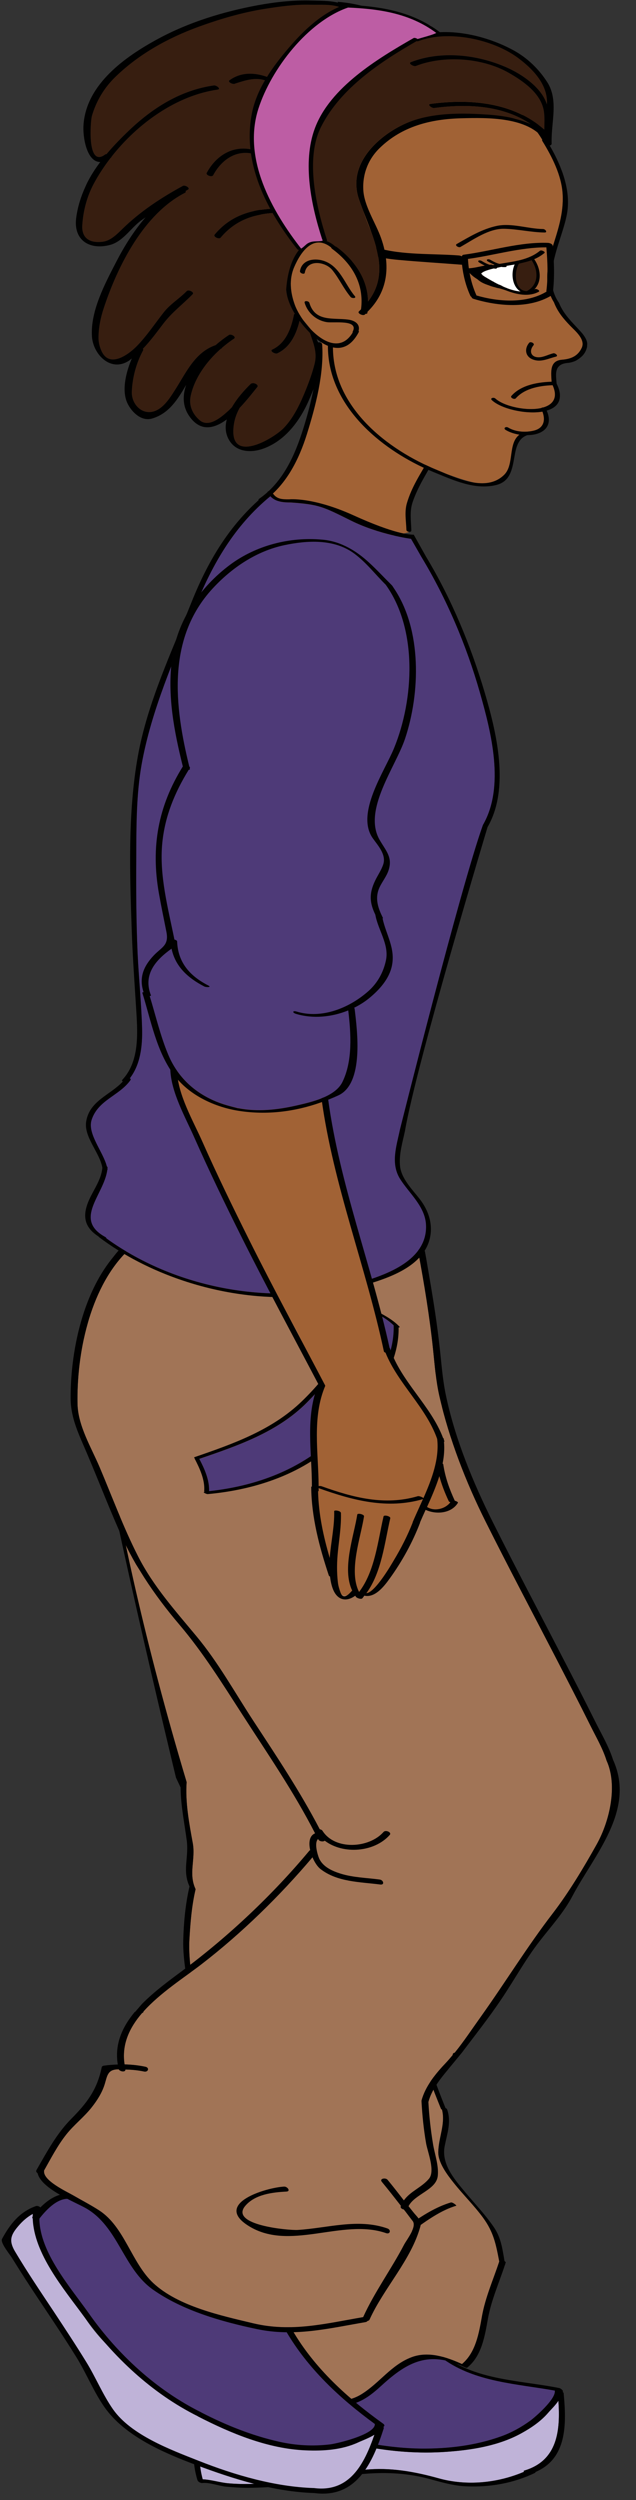 <svg xmlns="http://www.w3.org/2000/svg" xmlns:xlink="http://www.w3.org/1999/xlink" version="1.1" id="Girl3_x5F_Walk2" x="0px" y="0px" width="49.024" height="192.535" viewBox="25.605 5.944 49.024 192.535" enable-background="new 0 0 101.109 204.445" xml:space="preserve"><rect x="25.605" y="5.944" width="49.024" height="192.535" fill="#333333" stroke="none"/><defs><style/></defs>
  <g>
    <g id="Back_Leg">
      <g id="Shoe_1_">
        <path id="Sole_1_" fill="#BFB3D8" d="M68.65,190.826c-0.233,0.356-0.6,0.702-0.778,0.914c-0.564,0.655-1.287,1.153-2.033,1.566&#13;&#10;&#9;&#9;&#9;c-1.76,0.986-3.857,1.316-5.837,1.455c-2.097,0.147-4.19-0.016-6.249-0.408c-1.21-0.23-2.412-0.5-3.61-0.779&#13;&#10;&#9;&#9;&#9;c-1.18-0.27-2.455-0.586-3.661-0.317c0.018,0.032,0.004,0.058-0.047,0.067c-0.086,0.016-0.172,0.033-0.259,0.055&#13;&#10;&#9;&#9;&#9;c0.005,0.007,0.011,0.015,0.008,0.03c-0.208,0.124-0.501,0.146-0.805,0.144c-1.386,0.333-2.742,0.715-4.177,0.383&#13;&#10;&#9;&#9;&#9;c0,0.006,0.004,0.01,0.004,0.016c-0.286,1.067-0.247,1.913,0.025,2.925c0.643,0.023,1.343,0.254,1.971,0.306&#13;&#10;&#9;&#9;&#9;c1.235,0.115,2.487,0.039,3.717-0.081c2.282-0.222,4.527-0.721,6.808-0.959c1.922-0.202,3.825,0.138,5.676,0.653&#13;&#10;&#9;&#9;&#9;c2.158,0.605,4.527,0.38,6.592-0.497c-0.025-0.045-0.025-0.082,0.034-0.098C68.6,195.436,68.806,193.105,68.65,190.826z"/>
        <path id="Fill_10_" fill="#4E3A78" d="M41.735,188.367c-1.162,1.152-2.232,3.997-0.814,5.266c0.004-0.001,0.005,0,0.008,0.001&#13;&#10;&#9;&#9;&#9;c0.02,0.003,0.041,0.004,0.071,0.011c1.632,0.396,3.173-0.215,4.76-0.546c0.001-0.023,0.011-0.044,0.049-0.059&#13;&#10;&#9;&#9;&#9;c1.698-0.539,3.569,0.141,5.238,0.486c2.337,0.481,4.613,0.961,7.011,0.987c2.089,0.02,4.206-0.23,6.18-0.943&#13;&#10;&#9;&#9;&#9;c0.813-0.293,1.567-0.711,2.266-1.221c0.338-0.251,1.98-1.654,1.869-2.303c-2.912-0.523-6.107-0.651-8.578-2.421&#13;&#10;&#9;&#9;&#9;c-0.281-0.202,0.031-0.257,0.215-0.132c-4.169-2.7-8.106-1.517-8.106-1.517l-0.889,1.295c-5.609,3.115-7.587-1.123-7.587-1.123&#13;&#10;&#9;&#9;&#9;l-1.884,1.964C41.68,188.172,41.808,188.291,41.735,188.367z"/>
        <path id="Outline_13_" d="M69.052,190.252c-0.004-0.04-0.039-0.08-0.087-0.115c0.124-0.03-0.112-0.258-0.249-0.287&#13;&#10;&#9;&#9;&#9;c-2.518-0.505-5.402-0.578-7.739-1.77c-0.002-0.002-0.002-0.003-0.005-0.003c-0.334-0.171-0.654-0.365-0.964-0.585&#13;&#10;&#9;&#9;&#9;c-0.184-0.127-0.496-0.07-0.215,0.132c2.471,1.77,5.667,1.899,8.578,2.421c0.109,0.647-1.531,2.054-1.869,2.303&#13;&#10;&#9;&#9;&#9;c-0.698,0.51-1.452,0.928-2.266,1.222c-1.976,0.712-4.093,0.962-6.18,0.942c-2.397-0.025-4.674-0.506-7.011-0.987&#13;&#10;&#9;&#9;&#9;c-1.669-0.344-3.541-1.025-5.238-0.486c-0.038,0.016-0.047,0.033-0.049,0.059c-1.586,0.333-3.127,0.942-4.76,0.546&#13;&#10;&#9;&#9;&#9;c-0.03-0.008-0.053-0.009-0.071-0.01c0,0-0.003-0.001-0.003-0.001c-0.004-0.001-0.003-0.002-0.004-0.001&#13;&#10;&#9;&#9;&#9;c-1.418-1.268-0.349-4.115,0.813-5.265c0.074-0.077-0.055-0.196-0.19-0.257c-0.088-0.041-0.179-0.058-0.219-0.018&#13;&#10;&#9;&#9;&#9;c-1.393,1.375-2.295,4.302-0.589,5.698c-0.285,1.111-0.246,2.025,0.087,3.142c0.046,0.144,0.256,0.252,0.4,0.229&#13;&#10;&#9;&#9;&#9;c0.51-0.056,1.273,0.228,1.792,0.281c0.567,0.051,1.136,0.094,1.706,0.09c0.983-0.005,1.967-0.06,2.947-0.181&#13;&#10;&#9;&#9;&#9;c2.265-0.281,4.542-0.858,6.823-0.942c1.413-0.057,2.826,0.068,4.194,0.435c0.928,0.254,1.863,0.529,2.829,0.573&#13;&#10;&#9;&#9;&#9;c1.843,0.086,3.672-0.235,5.343-1.04c0.021-0.013,0.023-0.031,0.016-0.058C69.297,195.29,69.286,192.693,69.052,190.252z&#13;&#10;&#9;&#9;&#9; M65.991,196.301c-2.065,0.879-4.435,1.104-6.593,0.498c-1.851-0.516-3.753-0.855-5.676-0.654c-2.28,0.24-4.527,0.736-6.807,0.96&#13;&#10;&#9;&#9;&#9;c-1.231,0.119-2.483,0.196-3.719,0.081c-0.628-0.054-1.327-0.282-1.969-0.307c-0.272-1.011-0.311-1.858-0.024-2.924&#13;&#10;&#9;&#9;&#9;c0-0.007-0.007-0.01-0.007-0.016c1.437,0.332,2.794-0.052,4.179-0.384c0.265-0.061,0.531-0.122,0.799-0.175&#13;&#10;&#9;&#9;&#9;c0.088-0.021,0.175-0.039,0.259-0.055c0.052-0.011,0.063-0.035,0.047-0.068c1.205-0.268,2.48,0.049,3.659,0.318&#13;&#10;&#9;&#9;&#9;c1.2,0.279,2.401,0.549,3.611,0.779c2.059,0.392,4.152,0.556,6.249,0.407c1.979-0.137,4.077-0.468,5.837-1.454&#13;&#10;&#9;&#9;&#9;c0.746-0.413,1.471-0.911,2.031-1.566c0.181-0.212,0.547-0.558,0.78-0.914c0.156,2.279-0.05,4.608-2.625,5.377&#13;&#10;&#9;&#9;&#9;C65.965,196.219,65.965,196.257,65.991,196.301z"/>
      </g>
      <g id="Leg_1_">
        <path id="Fill_8_" fill="#A17456" d="M32.734,108.258c0,0,0.676,13.001,7.256,34.928c-0.111,1.562,0.195,3.176,0.474,4.702&#13;&#10;&#9;&#9;&#9;c0.226,1.249-0.348,2.34,0.213,3.536c0.001,0.001-0.007,0-0.009,0c0,0.006,0.011,0.015,0.01,0.021&#13;&#10;&#9;&#9;&#9;c-0.297,1.263-0.404,2.588-0.476,3.877c-0.098,1.794,0.353,3.569,0.412,5.37c0.062,2.098,0.11,4.21,0.096,6.308&#13;&#10;&#9;&#9;&#9;c-0.008,1.151,0,2.3-0.162,3.438c-0.176,1.233-0.522,2.393-0.523,3.651c0,0.059-0.146,0.021-0.275-0.04&#13;&#10;&#9;&#9;&#9;c-0.858,1.758,0.019,4.067,0.026,5.949c0.006,1.942-0.549,3.771-1.414,5.497c0.07,0.028,0.137,0.062,0.158,0.083&#13;&#10;&#9;&#9;&#9;c0.686,0.69,1.314,1.436,2.041,2.084c1.314,1.181,3.626,1.525,5.282,1.944c1.191,0.296,2.393,0.532,3.586,0.827&#13;&#10;&#9;&#9;&#9;c1.416,0.346,2.721,0.705,4.03-0.104c1.4-0.858,2.299-2.271,3.886-2.86c1.285-0.476,2.678-0.009,3.871,0.532&#13;&#10;&#9;&#9;&#9;c1.072-0.9,1.31-2.397,1.545-3.706c0.262-1.446,0.868-2.797,1.327-4.193c-0.252-1.317-0.427-2.255-1.258-3.388&#13;&#10;&#9;&#9;&#9;c-0.682-0.924-1.513-1.742-2.23-2.641c-0.494-0.616-1.218-1.555-1.211-2.386c0.014-1.123,0.567-2.172,0.287-3.276&#13;&#10;&#9;&#9;&#9;c-0.037-0.022-0.072-0.051-0.084-0.078c-1.29-3.164-2.496-6.541-2.395-10.016c0.055-1.752,0.333-3.493,1.122-5.065&#13;&#10;&#9;&#9;&#9;c0.751-1.491,1.047-2.914,0.609-4.438c-0.05,0.282-0.088,0.567-0.138,0.849c-0.008,0.059-0.473-0.099-0.45-0.23&#13;&#10;&#9;&#9;&#9;c1.295-7.375,1.553-15.009,1.785-22.482c0.112-3.648,0.05-7.302-0.248-10.933c-0.268-3.272-1.129-6.332-2.296-9.381&#13;&#10;&#9;&#9;&#9;c-0.019-0.042,0.398,0.059,0.451,0.188c-2.643-4.957-8.833-7.867-15.907-7.364c-6.2,0.44-9.091,6.792-9.709,8.351&#13;&#10;&#9;&#9;&#9;C32.551,107.912,32.68,108.049,32.734,108.258z"/>
        <path id="Outline_11_" d="M39.171,142.845c0,0-5.902-24.327-6.983-32.697c-0.156-1.204-0.214-2.077-0.139-2.503&#13;&#10;&#9;&#9;&#9;c0,0,0.188,0.043,0.372,0.174c0.131,0.095,0.259,0.232,0.314,0.44c0,0,0.676,13.001,7.256,34.927&#13;&#10;&#9;&#9;&#9;c-0.111,1.563,0.195,3.177,0.474,4.703c0.226,1.249-0.348,2.34,0.213,3.536c0.001,0.001-0.007,0-0.009,0&#13;&#10;&#9;&#9;&#9;c0,0.007,0.011,0.015,0.01,0.021c-0.297,1.263-0.403,2.588-0.475,3.877c-0.098,1.794,0.353,3.569,0.412,5.37&#13;&#10;&#9;&#9;&#9;c0.062,2.098,0.11,4.21,0.097,6.308c-0.008,1.151,0,2.3-0.162,3.438c-0.175,1.233-0.522,2.392-0.523,3.651&#13;&#10;&#9;&#9;&#9;c0,0.058-0.146,0.021-0.275-0.04c-0.858,1.758,0.019,4.067,0.025,5.949c0.007,1.942-0.549,3.771-1.414,5.497&#13;&#10;&#9;&#9;&#9;c0.07,0.028,0.137,0.062,0.158,0.083c0.686,0.69,1.314,1.436,2.041,2.084c1.314,1.181,3.626,1.525,5.281,1.944&#13;&#10;&#9;&#9;&#9;c1.191,0.296,2.393,0.532,3.586,0.827c1.416,0.346,2.72,0.705,4.03-0.104c1.4-0.858,2.299-2.271,3.886-2.86&#13;&#10;&#9;&#9;&#9;c1.285-0.476,2.678-0.009,3.871,0.532c1.072-0.9,1.31-2.397,1.545-3.705c0.262-1.447,0.868-2.799,1.327-4.193&#13;&#10;&#9;&#9;&#9;c-0.252-1.318-0.427-2.256-1.258-3.389c-0.682-0.924-1.512-1.742-2.23-2.641c-0.494-0.617-1.218-1.555-1.211-2.386&#13;&#10;&#9;&#9;&#9;c0.014-1.123,0.566-2.172,0.287-3.275c-0.037-0.023-0.072-0.052-0.083-0.078c-1.291-3.165-2.497-6.542-2.396-10.017&#13;&#10;&#9;&#9;&#9;c0.055-1.751,0.333-3.493,1.122-5.065c0.751-1.491,1.047-2.914,0.609-4.438c-0.05,0.282-0.088,0.567-0.138,0.85&#13;&#10;&#9;&#9;&#9;c-0.008,0.058-0.473-0.1-0.451-0.231c1.296-7.375,1.554-15.01,1.786-22.481c0.112-3.648,0.05-7.303-0.249-10.934&#13;&#10;&#9;&#9;&#9;c-0.268-3.272-1.128-6.333-2.295-9.38c-0.019-0.042,0.398,0.058,0.451,0.188c1.175,3.057,2.009,6.112,2.297,9.382&#13;&#10;&#9;&#9;&#9;c0.306,3.494,0.346,7.006,0.258,10.515c-0.172,7.106-0.451,14.382-1.559,21.426c0.031,0.022,0.065,0.049,0.072,0.067&#13;&#10;&#9;&#9;&#9;c0.683,1.522,0.686,3.012,0.03,4.553c-0.714,1.682-1.289,3.09-1.445,4.943c-0.312,3.652,0.908,7.24,2.257,10.57&#13;&#10;&#9;&#9;&#9;c0.06,0.031,0.109,0.064,0.126,0.105c0.338,0.967,0.006,1.855-0.187,2.827c-0.28,1.403,0.783,2.6,1.617,3.597&#13;&#10;&#9;&#9;&#9;c0.741,0.885,1.535,1.709,2.186,2.67c0.549,0.808,0.648,1.666,0.809,2.591c0.059,0.04,0.101,0.081,0.091,0.117&#13;&#10;&#9;&#9;&#9;c-0.017,0.043-0.031,0.087-0.047,0.132c0.004,0.015,0.005,0.024,0.008,0.036c0.001,0.006-0.019,0.003-0.021,0.006&#13;&#10;&#9;&#9;&#9;c-0.453,1.387-1.058,2.727-1.313,4.163c-0.237,1.327-0.479,2.852-1.588,3.746c-0.043,0.036-0.131,0.006-0.212-0.039&#13;&#10;&#9;&#9;&#9;c-0.021-0.007-0.028-0.005-0.046-0.016c-2.692-1.257-4.342-0.4-6.349,1.437c-0.706,0.648-1.446,1.249-2.4,1.457&#13;&#10;&#9;&#9;&#9;c-0.88,0.191-2.076-0.237-2.919-0.437c-2.57-0.625-5.195-1.11-7.695-1.997c-1.622-0.573-2.686-1.998-3.852-3.18&#13;&#10;&#9;&#9;&#9;c-0.007-0.007-0.009-0.01-0.013-0.017c-0.135-0.059-0.271-0.151-0.247-0.204c1.03-2.051,1.483-4.094,1.408-6.392&#13;&#10;&#9;&#9;&#9;c-0.058-1.777-0.889-3.642,0.086-5.3c0.022-0.034,0.102-0.014,0.188,0.022c0.059-1.962,0.628-3.869,0.667-5.847&#13;&#10;&#9;&#9;&#9;c0.057-2.573-0.023-5.158-0.101-7.727c-0.05-1.565-0.448-3.085-0.409-4.649c0.035-1.381,0.169-2.818,0.484-4.164&#13;&#10;&#9;&#9;&#9;c-0.568-1.212-0.043-2.242-0.213-3.531c-0.178-1.357-0.467-2.713-0.474-4.089L39.171,142.845z M53.552,176.513&#13;&#10;&#9;&#9;&#9;c0.035-0.035-0.356-0.329-0.452-0.233c-0.729,0.705-2.139,1.912-1.938,3.073c0.1,0.587,0.485,1.136,1.13,1.16&#13;&#10;&#9;&#9;&#9;c0.72,0.03,1.668-0.608,2.267-0.954c0.77-0.443,1.51-0.922,2.247-1.415c1.27-0.846,2.493-1.893,3.968-2.335&#13;&#10;&#9;&#9;&#9;c0.051-0.015-0.29-0.293-0.42-0.251c-2.281,0.684-4.13,2.619-6.213,3.746c-0.546,0.299-1.277,0.807-1.898,0.898&#13;&#10;&#9;&#9;&#9;c-0.865,0.133-0.641-1.117-0.449-1.509C52.221,177.84,52.87,177.17,53.552,176.513z"/>
      </g>
    </g>
    <g id="Front_Leg_1_">
      <g id="Shoe_2_">
        <path id="Sole_2_" fill="#BFB3D8" d="M28.625,176.224c-0.28,0.354,0.022,1.353,0.069,1.811c0.254,2.503,2.034,3.746,3.11,5.801&#13;&#10;&#9;&#9;&#9;c0.618,1.179,1.8,2.558,2.85,3.422c0.881,0.727,1.792,1.54,2.694,2.279c1.179,0.964,2.546,2.013,3.95,2.624&#13;&#10;&#9;&#9;&#9;c1.521,0.664,3.102,1.18,4.66,1.712c1.428,0.488,3.187,0.824,4.742,0.604c1.332-0.188,2.714-0.875,3.968-1.369&#13;&#10;&#9;&#9;&#9;c0.032,0.716-0.504,1.999-0.926,2.54c-0.233,0.299-0.528,0.66-0.792,0.941c-0.286,0.307-0.576,0.412-0.944,0.674&#13;&#10;&#9;&#9;&#9;c-1.726,1.216-4.498,0.399-6.412-0.207c-1.942-0.612-4.324-1.256-6.192-2.044c-1.081-0.455-1.747-0.922-2.803-1.433&#13;&#10;&#9;&#9;&#9;c-0.646-0.313-1.155-0.702-1.667-1.234c-0.626-0.65-1.19-1.644-1.661-2.418c-0.616-1.012-1.087-2.075-1.675-3.088&#13;&#10;&#9;&#9;&#9;c-0.653-1.122-1.482-2.184-2.321-3.223c-0.415-0.512-0.711-0.741-0.913-1.338c-0.174-0.505-0.625-1.079-0.983-1.52&#13;&#10;&#9;&#9;&#9;c-0.688-0.846-1.383-1.465-1.112-2.719c0.248-1.132,1.108-1.921,2.285-1.881"/>
        <path id="Fill_12_" fill="#4E3A78" d="M54.535,192.389c-0.138-0.2-0.765-0.678-1.002-0.851c-0.444-0.323-0.894-0.477-1.314-0.853&#13;&#10;&#9;&#9;&#9;c-0.448-0.399-0.732-0.889-1.121-1.314c-0.608-0.654-1.285-1.196-1.854-1.969c-0.312-0.428-0.538-0.902-0.844-1.354&#13;&#10;&#9;&#9;&#9;c-0.113-0.167-0.188-0.286-0.255-0.379v-0.274c-0.704-1.771-5.415-3.876-5.415-3.876c-6.708,0.941-9.531-6.354-9.531-6.354&#13;&#10;&#9;&#9;&#9;l-2.441-0.273l0.103,0.18c-0.077-0.021-0.149-0.059-0.227-0.077l-0.062,0.068c-0.915,0.51-1.908,1.038-1.979,2.11&#13;&#10;&#9;&#9;&#9;c-0.081,1.257,0.454,2.103,1.085,3.117c1.274,2.046,2.581,4.303,4.245,6.021c0.438,0.45,0.862,1.096,1.347,1.498&#13;&#10;&#9;&#9;&#9;c0.553,0.461,1.098,0.78,1.624,1.31c1.078,1.096,2.034,1.843,3.466,2.413c2.186,0.863,4.256,2.284,6.565,2.735&#13;&#10;&#9;&#9;&#9;c2.341,0.452,4.99,0.412,7.083-0.89C54.505,193.064,54.891,192.918,54.535,192.389z"/>
        <path id="Outline_9_" fill="#010101" d="M55.138,192.593c-2.738-1.962-5.287-4.264-6.994-7.198&#13;&#10;&#9;&#9;&#9;c-0.118-0.204-0.648-0.19-0.498,0.062c1.69,2.898,4.163,5.197,6.853,7.16c0.049,0.812-2.923,1.507-3.433,1.569&#13;&#10;&#9;&#9;&#9;c-1.315,0.16-2.648,0.09-3.945-0.203c-2.099-0.471-4.074-1.267-5.981-2.244c-0.012-0.009-0.02-0.019-0.036-0.023&#13;&#10;&#9;&#9;&#9;c-3.453-1.716-6.427-4.459-8.643-7.603c-1.42-2.018-3.784-4.666-3.823-7.312c0.5-0.634,1.304-1.512,2.163-1.525&#13;&#10;&#9;&#9;&#9;c0.35-0.004,0.255-0.392-0.045-0.386c-0.782,0.01-1.475,0.485-2.038,1.051c-0.084-0.084-0.235-0.144-0.345-0.104&#13;&#10;&#9;&#9;&#9;c-1.251,0.438-1.994,1.392-2.612,2.528c-0.156,0.29,0.614,1.208,0.764,1.457c0.454,0.733,0.917,1.463,1.391,2.184&#13;&#10;&#9;&#9;&#9;c1.194,1.82,2.43,3.611,3.574,5.461c0.777,1.254,1.331,2.66,2.176,3.865c1.561,2.219,4.557,3.509,7.026,4.432&#13;&#10;&#9;&#9;&#9;c2.906,1.092,6.014,2.07,9.13,2.173c0.002,0,0.003-0.002,0.006-0.002c3.259,0.437,4.499-2.316,5.352-4.969&#13;&#10;&#9;&#9;&#9;c0.016-0.047,0.003-0.089-0.021-0.127C55.25,192.785,55.276,192.691,55.138,192.593z M49.781,197.548&#13;&#10;&#9;&#9;&#9;c-0.005-0.001-0.006,0.003-0.012,0.003c-2.978-0.1-6.083-1-8.849-2.098c-2.175-0.857-5.206-1.982-6.601-3.962&#13;&#10;&#9;&#9;&#9;c-0.806-1.153-1.33-2.459-2.068-3.653c-0.807-1.311-1.655-2.594-2.502-3.876c-1.018-1.529-2.05-3.055-2.99-4.635&#13;&#10;&#9;&#9;&#9;c-0.48-0.815-0.337-1.256,0.248-1.941c0.338-0.398,0.697-0.711,1.126-0.947c-0.003,0.063-0.008,0.127-0.008,0.191&#13;&#10;&#9;&#9;&#9;c-0.045,0.06-0.035,0.12,0.004,0.171c0.093,2.709,2.407,5.433,3.901,7.476c2.328,3.187,5.271,5.975,8.823,7.746&#13;&#10;&#9;&#9;&#9;c0.007,0.007,0.012,0.013,0.02,0.017c2.542,1.306,5.397,2.49,8.295,2.608c1.354,0.059,2.795-0.033,4.046-0.611&#13;&#10;&#9;&#9;&#9;c0.293-0.138,0.832-0.33,1.249-0.59C53.69,195.679,52.567,197.923,49.781,197.548z"/>
      </g>
      <g id="Leg_2_">
        <path id="Fill_7_" fill="#A17456" d="M35.262,102.445c-2.759,2.843-3.76,7.779-3.681,11.63c0.038,1.686,1.064,3.354,1.706,4.868&#13;&#10;&#9;&#9;&#9;c0.969,2.283,1.835,4.647,2.961,6.854c1.166,2.295,2.874,4.197,4.504,6.159c1.681,2.02,2.941,4.311,4.374,6.5&#13;&#10;&#9;&#9;&#9;c1.814,2.767,3.596,5.429,5.123,8.356c0.089,0.02,0.173,0.058,0.212,0.121c0.965,1.522,3.602,1.349,4.709,0.09&#13;&#10;&#9;&#9;&#9;c0.159-0.182,0.65,0.028,0.476,0.229c-1.177,1.335-3.59,1.53-5.012,0.443c-0.097,0.102-0.412,0.067-0.489-0.091&#13;&#10;&#9;&#9;&#9;c-0.008-0.014-0.016-0.025-0.021-0.039c-0.33,0.3-0.02,1.271,0.077,1.495c0.293,0.658,1.029,0.978,1.667,1.177&#13;&#10;&#9;&#9;&#9;c0.965,0.3,2.008,0.317,3.004,0.451c0.291,0.036,0.396,0.432,0.043,0.383c-1.563-0.203-3.323-0.181-4.625-1.205&#13;&#10;&#9;&#9;&#9;c-0.217-0.175-0.44-0.51-0.601-0.892c-2.504,2.964-5.482,5.871-8.547,8.231c-1.337,1.031-3.186,2.202-4.477,3.642&#13;&#10;&#9;&#9;&#9;c-0.005,0.062-0.05,0.103-0.113,0.125c-0.976,1.129-1.584,2.426-1.346,3.953c0.531,0.012,1.064,0.068,1.605,0.181&#13;&#10;&#9;&#9;&#9;c0.328,0.069,0.222,0.431-0.099,0.366c-0.501-0.104-0.964-0.143-1.446-0.154c0.028,0.217-0.398,0.177-0.502-0.012&#13;&#10;&#9;&#9;&#9;c-0.036,0.001-0.067-0.002-0.104-0.001c-0.765,0.029-0.792,0.505-0.981,1.125c-0.204,0.671-0.585,1.267-1.017,1.812&#13;&#10;&#9;&#9;&#9;c-0.587,0.745-1.35,1.324-1.942,2.068c-0.68,0.854-1.189,1.845-1.725,2.794c0,0.007,0.009,0.011,0.008,0.021&#13;&#10;&#9;&#9;&#9;c-0.109,0.75,1.763,1.606,2.245,1.886c0.67,0.387,1.357,0.741,2.006,1.161c1.954,1.275,2.482,4.028,4.162,5.593&#13;&#10;&#9;&#9;&#9;c1.942,1.8,5.211,2.502,7.708,3.099c2.934,0.701,5.583,0.018,8.473-0.479c0.885-1.946,2.17-3.691,3.158-5.587&#13;&#10;&#9;&#9;&#9;c0.202-0.378,1.005-1.379,0.662-1.808c-0.192-0.241-0.372-0.492-0.564-0.739c-0.041-0.052-0.083-0.102-0.125-0.157&#13;&#10;&#9;&#9;&#9;c-0.145-0.023-0.28-0.124-0.231-0.252c0.004-0.009,0.008-0.017,0.012-0.024c-0.484-0.62-0.967-1.24-1.471-1.848&#13;&#10;&#9;&#9;&#9;c-0.211-0.255,0.285-0.345,0.438-0.161c0.433,0.519,0.843,1.056,1.261,1.59c0.489-0.702,1.358-0.991,1.932-1.668&#13;&#10;&#9;&#9;&#9;c0.497-0.594-0.095-2.035-0.217-2.71c-0.189-1.079-0.298-2.169-0.358-3.263c0-0.003,0.004-0.004,0.004-0.007&#13;&#10;&#9;&#9;&#9;c-0.001-0.017-0.006-0.031-0.001-0.049c0.302-1.123,1.117-2.096,1.901-2.921c0.173-0.182,0.335-0.381,0.502-0.577&#13;&#10;&#9;&#9;&#9;c0-0.009,0.001-0.017,0.001-0.023c0.001-0.098,0.071-0.138,0.156-0.157c0.711-0.877,1.357-1.855,1.997-2.748&#13;&#10;&#9;&#9;&#9;c1.897-2.656,3.577-5.405,5.57-7.995c1.245-1.625,2.376-3.512,3.376-5.302c0.999-1.794,1.631-4.521,0.765-6.442&#13;&#10;&#9;&#9;&#9;c-0.001-0.003-0.003-0.004-0.004-0.007c-0.292-0.936-0.816-1.831-1.251-2.707c-0.877-1.766-1.782-3.511-2.687-5.264&#13;&#10;&#9;&#9;&#9;c-1.802-3.482-3.64-6.946-5.394-10.454c-1.507-3.013-2.797-6.334-3.552-9.626c-0.27-1.171-0.358-2.373-0.484-3.566&#13;&#10;&#9;&#9;&#9;c-0.268-2.554-0.687-5.085-1.157-7.61c-0.02-0.103,0.053-0.154,0.147-0.167c-12.47-8.498-21.91-0.748-22.826,0.052&#13;&#10;&#9;&#9;&#9;C35.279,102.253,35.351,102.352,35.262,102.445z"/>
        <path id="Outline_15_" d="M31.049,113.609c-0.008-3.526,0.89-7.892,3.194-10.746c0.179-0.219,0.346-0.452,0.541-0.652&#13;&#10;&#9;&#9;&#9;c0.086-0.087,0.255-0.072,0.377-0.015c0.118,0.059,0.188,0.156,0.1,0.25c-2.76,2.843-3.76,7.779-3.681,11.629&#13;&#10;&#9;&#9;&#9;c0.038,1.687,1.065,3.354,1.707,4.869c0.967,2.285,1.835,4.647,2.961,6.854c1.166,2.296,2.874,4.197,4.504,6.159&#13;&#10;&#9;&#9;&#9;c1.681,2.021,2.941,4.311,4.374,6.5c1.815,2.767,3.596,5.429,5.124,8.356c0.089,0.02,0.172,0.058,0.212,0.121&#13;&#10;&#9;&#9;&#9;c0.965,1.522,3.602,1.349,4.709,0.09c0.159-0.182,0.65,0.028,0.476,0.229c-1.176,1.335-3.59,1.529-5.012,0.443&#13;&#10;&#9;&#9;&#9;c-0.097,0.102-0.412,0.066-0.489-0.091c-0.008-0.014-0.016-0.025-0.021-0.039c-0.33,0.3-0.02,1.271,0.078,1.495&#13;&#10;&#9;&#9;&#9;c0.293,0.658,1.028,0.978,1.667,1.177c0.965,0.299,2.008,0.317,3.004,0.451c0.291,0.036,0.396,0.432,0.043,0.383&#13;&#10;&#9;&#9;&#9;c-1.563-0.203-3.323-0.181-4.625-1.205c-0.217-0.175-0.44-0.51-0.6-0.892c-2.504,2.966-5.483,5.871-8.548,8.231&#13;&#10;&#9;&#9;&#9;c-1.337,1.031-3.185,2.202-4.477,3.642c-0.005,0.062-0.049,0.103-0.113,0.125c-0.976,1.129-1.584,2.426-1.346,3.953&#13;&#10;&#9;&#9;&#9;c0.532,0.012,1.064,0.068,1.605,0.181c0.328,0.069,0.222,0.431-0.099,0.367c-0.501-0.105-0.964-0.144-1.446-0.155&#13;&#10;&#9;&#9;&#9;c0.027,0.217-0.398,0.177-0.504-0.012c-0.035,0.001-0.066-0.003-0.103-0.002c-0.765,0.03-0.792,0.506-0.981,1.126&#13;&#10;&#9;&#9;&#9;c-0.204,0.671-0.585,1.267-1.017,1.812c-0.587,0.744-1.35,1.324-1.941,2.068c-0.68,0.854-1.19,1.845-1.726,2.794&#13;&#10;&#9;&#9;&#9;c0,0.006,0.009,0.011,0.008,0.021c-0.108,0.75,1.763,1.606,2.245,1.886c0.67,0.387,1.356,0.741,2.006,1.161&#13;&#10;&#9;&#9;&#9;c1.953,1.275,2.482,4.028,4.162,5.593c1.941,1.8,5.211,2.502,7.708,3.099c2.934,0.701,5.583,0.018,8.473-0.479&#13;&#10;&#9;&#9;&#9;c0.886-1.947,2.17-3.691,3.159-5.587c0.201-0.378,1.004-1.379,0.661-1.808c-0.192-0.241-0.372-0.492-0.564-0.739&#13;&#10;&#9;&#9;&#9;c-0.041-0.053-0.083-0.102-0.126-0.157c-0.143-0.023-0.279-0.124-0.23-0.252c0.004-0.009,0.009-0.017,0.012-0.024&#13;&#10;&#9;&#9;&#9;c-0.484-0.62-0.967-1.24-1.471-1.848c-0.21-0.255,0.285-0.345,0.438-0.161c0.433,0.519,0.843,1.056,1.261,1.59&#13;&#10;&#9;&#9;&#9;c0.49-0.702,1.358-0.991,1.932-1.668c0.497-0.594-0.094-2.035-0.217-2.71c-0.189-1.079-0.298-2.169-0.358-3.263&#13;&#10;&#9;&#9;&#9;c0-0.003,0.004-0.004,0.004-0.007c-0.001-0.018-0.006-0.031-0.001-0.049c0.302-1.123,1.117-2.096,1.901-2.921&#13;&#10;&#9;&#9;&#9;c0.173-0.183,0.335-0.381,0.502-0.577c0-0.009,0.001-0.017,0.001-0.023c0.001-0.099,0.07-0.138,0.156-0.157&#13;&#10;&#9;&#9;&#9;c0.711-0.877,1.357-1.855,1.997-2.749c1.897-2.655,3.577-5.404,5.57-7.995c1.246-1.624,2.376-3.512,3.376-5.301&#13;&#10;&#9;&#9;&#9;c0.999-1.794,1.631-4.521,0.765-6.442c-0.001-0.003-0.003-0.004-0.004-0.007c-0.292-0.936-0.816-1.831-1.251-2.707&#13;&#10;&#9;&#9;&#9;c-0.877-1.766-1.782-3.51-2.687-5.265c-1.802-3.481-3.64-6.945-5.394-10.453c-1.507-3.013-2.797-6.334-3.552-9.626&#13;&#10;&#9;&#9;&#9;c-0.27-1.171-0.359-2.373-0.484-3.566c-0.268-2.554-0.686-5.085-1.156-7.61c-0.021-0.103,0.052-0.155,0.145-0.167&#13;&#10;&#9;&#9;&#9;c0.147-0.021,0.356,0.059,0.381,0.205c0.125,0.672,0.233,1.348,0.35,2.022c0.307,1.784,0.588,3.576,0.785,5.377&#13;&#10;&#9;&#9;&#9;c0.136,1.208,0.22,2.423,0.469,3.618c0.7,3.368,2.104,6.768,3.641,9.84c1.726,3.454,3.538,6.864,5.312,10.297&#13;&#10;&#9;&#9;&#9;c0.875,1.686,1.744,3.376,2.59,5.075c0.468,0.932,1.033,1.893,1.347,2.892c0.001,0.001,0.002,0.002,0.002,0.005&#13;&#10;&#9;&#9;&#9;c1.769,3.888-1.479,7.354-3.131,10.493c-0.666,1.264-1.658,2.352-2.53,3.474c-1.098,1.414-1.949,2.984-2.949,4.467&#13;&#10;&#9;&#9;&#9;c-0.961,1.432-2.02,2.767-3.057,4.139l-1.047,1.269v0.005c-0.646,0.766-1.267,1.57-1.52,2.506&#13;&#10;&#9;&#9;&#9;c0.059,1.086,0.178,2.157,0.356,3.232c0.131,0.801,0.449,1.636,0.369,2.45c-0.105,1.091-1.77,1.396-2.255,2.342&#13;&#10;&#9;&#9;&#9;c0.116,0.149,0.236,0.293,0.353,0.443c0.254,0.332,0.683,0.652,0.563,1.096c-0.701,2.593-2.824,4.766-3.919,7.19&#13;&#10;&#9;&#9;&#9;c-0.029,0.064-0.092,0.099-0.162,0.11c-0.021,0.039-0.068,0.071-0.15,0.088c-2.85,0.488-5.496,1.151-8.395,0.532&#13;&#10;&#9;&#9;&#9;c-2.708-0.569-5.711-1.423-7.998-3.04c-2.294-1.628-2.655-4.821-5.156-6.26c-0.804-0.462-3.452-1.492-3.726-2.697&#13;&#10;&#9;&#9;&#9;c-0.089-0.058-0.144-0.149-0.086-0.249c0.802-1.394,1.549-2.803,2.69-3.951c1.204-1.216,1.99-2.243,2.336-3.964&#13;&#10;&#9;&#9;&#9;c0.018-0.075,0.101-0.112,0.174-0.121c0.359-0.051,0.713-0.076,1.066-0.089c-0.262-1.562,0.349-2.896,1.314-4.055l0.023,0.003&#13;&#10;&#9;&#9;&#9;l0.522-0.606c0.977-0.992,2.161-1.849,3.168-2.599c3.532-2.629,6.915-5.821,9.73-9.198c0.02-0.021,0.044-0.041,0.073-0.052&#13;&#10;&#9;&#9;&#9;c-0.13-0.57-0.067-1.118,0.376-1.295c-1.655-3.225-3.651-6.113-5.614-9.159c-1.544-2.392-2.997-4.736-4.844-6.912&#13;&#10;&#9;&#9;&#9;c-0.995-1.169-1.899-2.365-2.711-3.628l-0.637-1.023c-0.333-0.579-0.651-1.172-0.937-1.791c-1-2.185-1.863-4.448-2.804-6.663&#13;&#10;&#9;&#9;&#9;C31.733,116.499,31.052,115.213,31.049,113.609z M47.683,174.719c0.352-0.017,0.078-0.397-0.177-0.383&#13;&#10;&#9;&#9;&#9;c-1.344,0.069-5.395,1.265-2.85,2.956c3.201,2.13,7.302-0.556,10.708,0.627c0.316,0.112,0.407-0.256,0.098-0.362&#13;&#10;&#9;&#9;&#9;c-2.28-0.797-4.604-0.021-6.923,0.118c-0.699,0.038-5.302-0.374-4.021-1.864C45.271,174.933,46.597,174.775,47.683,174.719z"/>
      </g>
      <g id="Pocket_1_">
        <path id="Fill_4_" fill="#4E3A78" d="M49.254,113.969c-2.259,2.276-5.332,3.315-8.293,4.333c0.005,0.005,0.016,0.007,0.019,0.013&#13;&#10;&#9;&#9;&#9;c0.385,0.742,0.78,1.606,0.744,2.469c3.613-0.388,7.098-1.663,9.739-4.231c2.141-2.079,4.585-5.405,4.488-8.532&#13;&#10;&#9;&#9;&#9;c0-0.001,0.003-0.001,0.003-0.002c-0.753-0.729-1.775-1.107-2.651-1.668C53.346,109.296,51.228,111.979,49.254,113.969z"/>
        <path id="Outline_5_" d="M56.403,108.117c-0.843-0.889-2.074-1.248-3.054-1.953c-0.059-0.045-0.293-0.067-0.328-0.023&#13;&#10;&#9;&#9;&#9;c-0.055-0.001-0.1,0.007-0.099,0.033c0.087,2.934-2.015,5.71-4.022,7.659c-2.323,2.251-5.313,3.299-8.306,4.329&#13;&#10;&#9;&#9;&#9;c-0.05,0.019-0.022,0.05,0.022,0.078c-0.002,0.005-0.019,0.01-0.015,0.018c0.391,0.755,0.815,1.65,0.744,2.522&#13;&#10;&#9;&#9;&#9;c-0.001,0.02,0.021,0.032,0.032,0.048c-0.002,0-0.004,0.001-0.006,0.001c-0.201,0.019,0.145,0.183,0.242,0.177&#13;&#10;&#9;&#9;&#9;c3.716-0.333,7.532-1.596,10.207-4.312c2.105-2.141,4.579-5.362,4.509-8.519C56.396,108.17,56.445,108.157,56.403,108.117z&#13;&#10;&#9;&#9;&#9; M55.948,108.016c0.098,3.127-2.346,6.453-4.488,8.533c-2.641,2.569-6.126,3.843-9.739,4.23c0.037-0.861-0.357-1.727-0.744-2.469&#13;&#10;&#9;&#9;&#9;c-0.002-0.005-0.014-0.008-0.019-0.013c2.962-1.016,6.033-2.057,8.294-4.333c1.974-1.988,4.092-4.673,4.045-7.621&#13;&#10;&#9;&#9;&#9;c0.878,0.562,1.9,0.938,2.651,1.667C55.951,108.015,55.948,108.015,55.948,108.016z"/>
      </g>
    </g>
    <g id="Neck">
      <path id="Fill_5_" fill="#A16235" d="M46.407,43.903c0,0,3.973,4.795,10.708,3.03c0,0-0.589-2.53,1.737-5.558&#13;&#10;&#9;&#9;c0,0,1.087-8.354-8.562-9.061C50.29,32.312,50.407,39.99,46.407,43.903z"/>
      <path id="Outline_6_" fill="#010101" d="M50.437,32.453c-0.011-0.158-0.399-0.219-0.385-0.034c0.144,2.081-0.44,4.517-1.061,6.506&#13;&#10;&#9;&#9;c-0.646,2.068-1.57,4.164-3.414,5.433c-0.172,0.119,0.168,0.297,0.297,0.211c1.76-1.21,2.765-3.201,3.389-5.197&#13;&#10;&#9;&#9;C49.932,37.231,50.594,34.705,50.437,32.453L50.437,32.453z M56.932,46.756c0.005,0.157,0.392,0.221,0.38,0.034&#13;&#10;&#9;&#9;c-0.021-0.759-0.146-1.455,0.102-2.184c0.394-1.146,0.984-2.058,1.572-3.099c0.092-0.165-0.273-0.297-0.351-0.163&#13;&#10;&#9;&#9;c-0.641,1.138-1.291,2.081-1.667,3.354C56.773,45.374,56.909,46.066,56.932,46.756L56.932,46.756z"/>
    </g>
    <g id="Torso">
      <path id="Fill_6_" fill="#4E3A78" d="M53.495,104.673c1.914-0.576,5.009-1.666,4.954-4.313c-0.024-1.476-1.295-2.498-2.001-3.621&#13;&#10;&#9;&#9;c-0.746-1.19-0.276-2.53-0.012-3.801c0,0,4.649-18.592,6.396-23.456c1.711-2.959,0.637-7.15-0.238-10.218&#13;&#10;&#9;&#9;c-1.039-3.646-2.569-7.232-4.503-10.427l-0.801-1.396c0,0-2.441-0.317-4.618-1.396c-2.176-1.081-2.46-1.245-4.627-1.401&#13;&#10;&#9;&#9;c-0.596,0.001-1.187-0.04-1.6-0.483c-2.749,2.261-4.451,5.167-5.813,8.57c-1.572,3.924-3.352,7.863-4.111,12.086&#13;&#10;&#9;&#9;c-0.414,2.339-0.405,4.793-0.412,7.165c-0.017,2.463-0.003,4.932,0.104,7.392c0.092,1.919,0.292,3.831,0.344,5.755&#13;&#10;&#9;&#9;c0.039,1.37-0.124,2.793-0.943,3.856c0.054,0.039,0.087,0.087,0.051,0.138c-0.862,1.217-2.501,1.522-3,3.075&#13;&#10;&#9;&#9;c-0.338,1.064,0.887,2.444,1.174,3.57c0.036,0.03,0.058,0.066,0.056,0.108c-0.001,0.026-0.008,0.052-0.01,0.079&#13;&#10;&#9;&#9;c0.002,0.016,0.009,0.031,0.011,0.046c0.002,0.022-0.015,0.029-0.021,0.042c-0.243,1.914-2.647,3.799-0.16,5.164&#13;&#10;&#9;&#9;c0.068,0.039,0.092,0.077,0.095,0.112C39.387,105.347,47.1,106.605,53.495,104.673z"/>
      <path id="Outline_7_" d="M53.253,105.045c1.775-0.518,4.598-1.293,5.371-3.358c0.451-1.215,0.083-2.449-0.68-3.421&#13;&#10;&#9;&#9;c-0.567-0.728-1.432-1.574-1.51-2.581c-0.071-0.901,0.198-1.758,0.38-2.623c0.003-0.011,0.005-0.02,0.005-0.02&#13;&#10;&#9;&#9;c0.911-5.276,6.366-23.399,6.366-23.399c1.725-2.981,0.706-7.243-0.209-10.333c-1.086-3.668-2.579-7.264-4.53-10.493l-0.95-1.696&#13;&#10;&#9;&#9;c-0.353,0-1.5-0.064-4.647-1.493c-3.149-1.428-4.953-1.229-4.953-1.229c-0.522,0.001-0.995,0.005-1.3-0.527&#13;&#10;&#9;&#9;c-0.067-0.118-0.442-0.153-0.356,0.013c-0.009,0.003-0.025,0.001-0.032,0.006c-2.716,2.192-4.48,5.038-5.813,8.364&#13;&#10;&#9;&#9;c-1.544,3.858-3.423,7.79-4.166,11.939c-0.781,4.364-0.62,9.085-0.465,13.507c0.072,2.079,0.227,4.149,0.355,6.222&#13;&#10;&#9;&#9;c0.112,1.79,0.187,3.833-1.092,5.186c-0.039,0.041-0.006,0.084,0.045,0.122c-0.954,1.042-2.604,1.488-2.83,3.127&#13;&#10;&#9;&#9;c-0.157,1.177,1.061,2.364,1.255,3.522c-0.125,1.225-1.074,2.103-1.29,3.292c-0.171,0.97,0.311,1.554,0.996,1.999&#13;&#10;&#9;&#9;c0.011,0.012,0.005,0.021,0.022,0.035c1.905,1.438,4.106,2.557,6.434,3.34c1.879,0.633,3.84,1.047,5.804,1.213&#13;&#10;&#9;&#9;C48.134,105.983,50.801,105.76,53.253,105.045z M33.713,101.203c-2.489-1.365-0.083-3.25,0.16-5.164&#13;&#10;&#9;&#9;c0.008-0.014,0.024-0.02,0.021-0.042c-0.002-0.015-0.009-0.031-0.011-0.046c0.002-0.026,0.009-0.052,0.01-0.079&#13;&#10;&#9;&#9;c0.003-0.042-0.019-0.078-0.056-0.108c-0.286-1.125-1.511-2.505-1.174-3.57c0.498-1.552,2.137-1.857,3-3.075&#13;&#10;&#9;&#9;c0.037-0.05,0.001-0.099-0.051-0.138c0.819-1.063,0.982-2.486,0.943-3.856c-0.053-1.924-0.253-3.836-0.344-5.754&#13;&#10;&#9;&#9;c-0.107-2.459-0.121-4.929-0.104-7.392c0.009-2.373-0.002-4.827,0.412-7.165c0.761-4.225,2.539-8.163,4.111-12.086&#13;&#10;&#9;&#9;c1.362-3.401,3.064-6.308,5.813-8.57c0.413,0.443,1.004,0.483,1.6,0.482c2.167,0.157,2.452,0.32,4.627,1.401&#13;&#10;&#9;&#9;c2.176,1.079,4.619,1.396,4.619,1.396l0.8,1.396c1.933,3.196,3.463,6.781,4.503,10.427c0.876,3.07,1.949,7.261,0.238,10.218&#13;&#10;&#9;&#9;c-1.745,4.864-6.396,23.456-6.396,23.456c-0.265,1.271-0.734,2.611,0.012,3.801c0.706,1.122,1.977,2.144,2.001,3.621&#13;&#10;&#9;&#9;c0.057,2.648-3.039,3.737-4.954,4.314c-6.395,1.934-14.108,0.676-19.687-3.357C33.805,101.281,33.782,101.242,33.713,101.203z"/>
    </g>
    <g id="Head_1_">
      <g id="Head">
        <path id="Fill_2_" fill="#A16235" d="M60.05,42.452c0.631,0.226,1.377,0.499,2.109,0.656c0.854,0.131,1.684,0.026,2.321-0.614&#13;&#10;&#9;&#9;&#9;c0.775-0.782,0.271-2.414,1.166-3.079c-0.382-0.062-0.752-0.177-1.053-0.358c-0.226-0.136,0-0.295,0.178-0.189&#13;&#10;&#9;&#9;&#9;c0.573,0.343,1.341,0.392,1.98,0.237c0.788-0.191,0.912-0.82,0.666-1.465c-1.301,0.221-3.164-0.214-3.886-0.871&#13;&#10;&#9;&#9;&#9;c-0.189-0.174,0.131-0.25,0.257-0.134c0.664,0.603,2.412,0.988,3.551,0.727c0.021-0.03,0.066-0.044,0.129-0.039&#13;&#10;&#9;&#9;&#9;c0.779-0.224,1.214-0.785,0.669-1.853c-0.004-0.008,0.004-0.01,0.002-0.018c-0.002-0.004-0.009-0.01-0.01-0.016&#13;&#10;&#9;&#9;&#9;c-0.038-0.778-0.21-1.711,0.793-1.791c0.692-0.058,1.218-0.273,1.521-0.909c0.308-0.653-0.484-1.295-0.87-1.692&#13;&#10;&#9;&#9;&#9;c-0.539-0.557-0.98-1.082-1.265-1.811c-0.001-0.002,0.001-0.003,0.001-0.004c-0.785-1.225-0.555-2.833-0.143-4.153&#13;&#10;&#9;&#9;&#9;c0.438-1.39,0.896-2.71,0.807-4.192c-0.08-1.43-0.819-2.884-1.559-4.079c-0.029-0.047-0.028-0.083-0.013-0.11&#13;&#10;&#9;&#9;&#9;c-0.824-1.371-3.558-4.935-9.973-5.491c0,0-7.906-1.99-11.428,7.172c0,0-1.716,4.261,1.815,8.343&#13;&#10;&#9;&#9;&#9;c0.175-0.594,0.472-1.159,0.866-1.657c0.811-1.022,1.946-0.882,2.831-0.097c0.194,0.175-0.128,0.255-0.257,0.138&#13;&#10;&#9;&#9;&#9;c-1.448-1.283-2.473,0.237-2.976,1.409c-0.407,0.934-0.293,1.956,0.039,2.881c0.128,0.36,0.353,0.772,0.636,1.175&#13;&#10;&#9;&#9;&#9;c0.218,0.249,0.427,0.5,0.618,0.749c1.052,1.092,2.46,1.707,3.314,0.071c0.077-0.153,0.447-0.012,0.371,0.128&#13;&#10;&#9;&#9;&#9;c-0.552,1.055-1.262,1.334-1.989,1.18c0.02,4.618,4.165,7.866,8.047,9.45C59.545,42.241,59.791,42.346,60.05,42.452z"/>
        <path id="Outline_2_" fill="#010101" d="M70.861,32.323c-0.062-0.313-0.288-0.615-0.487-0.833&#13;&#10;&#9;&#9;&#9;c-0.638-0.705-1.308-1.309-1.674-2.205c-0.004-0.005,0.001-0.007-0.003-0.014c-1.428-2.018,0.242-4.785,0.612-6.861&#13;&#10;&#9;&#9;&#9;c0.185-1.026,0.025-2.061-0.307-3.053c-0.027-0.085-0.058-0.172-0.09-0.255c-0.161-0.435-0.351-0.858-0.561-1.268&#13;&#10;&#9;&#9;&#9;c-0.148-0.285-0.301-0.565-0.462-0.833c-0.411-1.268-2.935-5.355-10.432-6.177c-7.781-0.853-10.567,3.767-12.03,8.078&#13;&#10;&#9;&#9;&#9;c-1.342,3.958,1.739,7.856,2.254,8.472c-0.055,0.411-0.045,0.828,0.031,1.239c0.068,0.383,0.197,0.765,0.395,1.129&#13;&#10;&#9;&#9;&#9;c0.407,0.749,1.099,1.659,1.871,2.28c0.294,0.235,0.598,0.431,0.903,0.555c-0.012,4.35,3.623,7.612,7.302,9.35&#13;&#10;&#9;&#9;&#9;c0.28,0.132,0.562,0.257,0.841,0.372c1.499,0.61,3.174,1.404,4.828,0.997c0.534-0.133,0.84-0.426,1.03-0.796&#13;&#10;&#9;&#9;&#9;c0.216-0.412,0.293-0.917,0.38-1.402c0.128-0.719,0.285-1.39,0.976-1.637c0.002-0.001,0-0.002,0.002-0.004&#13;&#10;&#9;&#9;&#9;c0.28-0.005,0.554-0.035,0.799-0.118c0.882-0.294,1.049-0.995,0.707-1.774c0.608-0.174,1.016-0.534,1.019-1.131&#13;&#10;&#9;&#9;&#9;c-0.001-0.018,0.001-0.031-0.001-0.049c-0.001-0.042,0.002-0.081-0.004-0.124c-0.025-0.226-0.104-0.478-0.248-0.765&#13;&#10;&#9;&#9;&#9;c-0.005-0.072-0.012-0.147-0.021-0.223c-0.053-0.611-0.118-1.299,0.884-1.38c0.178-0.01,0.508-0.102,0.673-0.202&#13;&#10;&#9;&#9;&#9;c0.436-0.268,0.708-0.549,0.813-1.058c0.004-0.024-0.003-0.049-0.001-0.072C70.87,32.481,70.877,32.402,70.861,32.323z&#13;&#10;&#9;&#9;&#9; M51.268,32.698c0.728,0.155,1.438-0.125,1.989-1.18c0.076-0.138-0.294-0.281-0.37-0.128c-0.854,1.636-2.263,1.021-3.314-0.071&#13;&#10;&#9;&#9;&#9;c-0.226-0.234-0.433-0.488-0.618-0.749c-0.282-0.402-0.509-0.815-0.636-1.175c-0.332-0.924-0.446-1.945-0.039-2.881&#13;&#10;&#9;&#9;&#9;c0.502-1.171,1.528-2.691,2.976-1.409c0.131,0.118,0.451,0.037,0.259-0.138c-0.885-0.786-2.021-0.926-2.833,0.097&#13;&#10;&#9;&#9;&#9;c-0.394,0.497-0.691,1.063-0.866,1.657c-3.531-4.082-1.815-8.343-1.815-8.343c3.52-9.163,11.428-7.172,11.428-7.172&#13;&#10;&#9;&#9;&#9;c6.414,0.557,9.149,4.121,9.974,5.494c-0.018,0.028-0.018,0.062,0.014,0.11c0.738,1.194,1.479,2.648,1.559,4.079&#13;&#10;&#9;&#9;&#9;c0.088,1.482-0.371,2.804-0.807,4.192c-0.412,1.32-0.643,2.928,0.143,4.152c0,0.002-0.002,0.003-0.001,0.005&#13;&#10;&#9;&#9;&#9;c0.283,0.727,0.725,1.254,1.265,1.811c0.385,0.397,1.178,1.04,0.869,1.692c-0.302,0.637-0.827,0.852-1.521,0.909&#13;&#10;&#9;&#9;&#9;c-1,0.08-0.831,1.013-0.792,1.791c0.001,0.005,0.007,0.011,0.009,0.017c0.005,0.007-0.005,0.009-0.002,0.018&#13;&#10;&#9;&#9;&#9;c0.546,1.067,0.11,1.628-0.668,1.852c-0.061-0.006-0.105,0.008-0.13,0.039c-1.138,0.26-2.886-0.126-3.549-0.728&#13;&#10;&#9;&#9;&#9;c-0.13-0.116-0.45-0.04-0.259,0.134c0.722,0.657,2.585,1.092,3.885,0.872c0.247,0.645,0.123,1.273-0.665,1.464&#13;&#10;&#9;&#9;&#9;c-0.641,0.155-1.406,0.107-1.98-0.237c-0.178-0.106-0.405,0.055-0.178,0.189c0.301,0.18,0.671,0.295,1.052,0.359&#13;&#10;&#9;&#9;&#9;c-0.895,0.665-0.391,2.295-1.165,3.079c-0.639,0.642-1.468,0.746-2.321,0.614c-0.718-0.11-1.452-0.385-2.11-0.656&#13;&#10;&#9;&#9;&#9;c-0.256-0.106-0.504-0.211-0.733-0.306C55.433,40.563,51.287,37.314,51.268,32.698z M52.792,31.485&#13;&#10;&#9;&#9;&#9;c-0.073,0.143,0.294,0.285,0.373,0.131c0.316-0.611-0.114-0.982-0.724-1.059c-1.17-0.155-2.548,0.197-2.99-1.292&#13;&#10;&#9;&#9;&#9;c-0.043-0.15-0.423-0.199-0.362,0.003c0.231,0.774,0.902,1.359,1.708,1.485C51.328,30.836,53.284,30.531,52.792,31.485&#13;&#10;&#9;&#9;&#9;L52.792,31.485z M48.727,26.817c-0.03,0.171,0.346,0.292,0.37,0.135c0.183-1.066,1.604-0.875,2.14-0.191&#13;&#10;&#9;&#9;&#9;c0.521,0.652,0.861,1.419,1.398,2.057c0.102,0.119,0.474,0.108,0.321-0.07c-0.798-0.952-1.164-2.353-2.459-2.734&#13;&#10;&#9;&#9;&#9;C49.77,25.8,48.87,25.971,48.727,26.817L48.727,26.817z M68.453,33.411c0.232-0.057-0.051-0.296-0.202-0.259&#13;&#10;&#9;&#9;&#9;c-0.363,0.088-0.751,0.308-1.128,0.308c-0.605-0.002-0.755-0.503-0.392-0.931c0.115-0.143-0.232-0.312-0.334-0.189&#13;&#10;&#9;&#9;&#9;c-0.383,0.454-0.316,1.052,0.271,1.285C67.295,33.872,67.847,33.556,68.453,33.411L68.453,33.411z M65.024,36.434&#13;&#10;&#9;&#9;&#9;c-0.121,0.135,0.231,0.31,0.338,0.186c0.724-0.816,1.985-1,3.019-1.014c0.255-0.006,0.058-0.272-0.116-0.269&#13;&#10;&#9;&#9;&#9;C67.154,35.358,65.801,35.556,65.024,36.434L65.024,36.434z"/>
      </g>
      <g id="Eye">
        <path id="White" fill="#FFFFFF" d="M64.585,26.507c-0.105,0.013-0.219,0.007-0.333-0.012c-0.115,0.022-0.229,0.045-0.342,0.071&#13;&#10;&#9;&#9;&#9;c0.003,0.052-0.068,0.073-0.118,0.069c-0.044-0.002-0.081-0.016-0.121-0.02c-0.016,0.004-0.031,0.004-0.049,0.011&#13;&#10;&#9;&#9;&#9;c-0.042,0.012-0.248,0.058-0.461,0.131c-0.008,0.001-0.004,0.006-0.015,0.007c-0.003,0-0.007,0-0.009,0&#13;&#10;&#9;&#9;&#9;c-0.2,0.07-0.389,0.16-0.449,0.267c0.052,0.026,0.096,0.057,0.103,0.097c0.003,0.008,0.01,0.012,0.012,0.018&#13;&#10;&#9;&#9;&#9;c0.049,0.024,0.091,0.053,0.132,0.088c0.191,0.116,0.397,0.237,0.618,0.362c0.049,0.02,0.098,0.043,0.136,0.074&#13;&#10;&#9;&#9;&#9;c0.127,0.069,0.255,0.137,0.39,0.2c0.003,0,0.005,0.001,0.009,0.002c0.044,0.001,0.094,0.027,0.141,0.059&#13;&#10;&#9;&#9;&#9;c0.009,0.002,0.017,0.005,0.022,0.007c0.043,0.012,0.075,0.033,0.098,0.056c0.084,0.039,0.169,0.075,0.255,0.11&#13;&#10;&#9;&#9;&#9;c0.02,0.006,0.037,0.011,0.058,0.019c0.016,0.005,0.02,0.015,0.035,0.02c0.395,0.15,0.794,0.25,1.177,0.263&#13;&#10;&#9;&#9;&#9;c-0.031-0.031-0.1-0.046-0.134-0.065c-0.058-0.037-0.084-0.083-0.126-0.136c-0.069-0.08-0.124-0.151-0.176-0.252&#13;&#10;&#9;&#9;&#9;c-0.06-0.101-0.091-0.182-0.103-0.297c-0.031-0.214-0.107-0.417-0.101-0.635c0.002-0.134-0.019-0.23,0.037-0.353&#13;&#10;&#9;&#9;&#9;c0.046-0.102,0.065-0.257,0.138-0.334c0.026-0.033,0.057-0.051,0.088-0.068c-0.286,0.06-0.575,0.105-0.865,0.152&#13;&#10;&#9;&#9;&#9;C64.662,26.458,64.667,26.496,64.585,26.507z"/>
        <g id="Pupil">
          <path id="Fill_3_" fill="#371E10" d="M65.388,26.249c-0.07,0.078-0.1,0.155-0.137,0.259c-0.12,0.346-0.025,0.761,0.035,1.111&#13;&#10;&#9;&#9;&#9;&#9;c0.016,0.091,0.05,0.183,0.079,0.272c0.026,0.084,0.059,0.095,0.127,0.146c0.11,0.081,0.17,0.202,0.294,0.269&#13;&#10;&#9;&#9;&#9;&#9;c0.084,0.038,0.168,0.072,0.255,0.083c0.271,0.039,0.454-0.024,0.624-0.25c0.188-0.246,0.37-0.492,0.396-0.807&#13;&#10;&#9;&#9;&#9;&#9;c0.011-0.132,0.033-0.265,0.014-0.395c-0.015-0.137-0.071-0.256-0.111-0.384c-0.055-0.164-0.142-0.298-0.228-0.444&#13;&#10;&#9;&#9;&#9;&#9;c-0.056-0.093-0.111-0.123-0.216-0.124c-0.193-0.003-0.404,0.018-0.594,0.057c-0.1,0.015-0.198,0.042-0.29,0.087&#13;&#10;&#9;&#9;&#9;&#9;c-0.086,0.042-0.169,0.122-0.265,0.124"/>
          <path id="Outline_3_" d="M65.648,26.18c0.076-0.104-0.158-0.217-0.221-0.128c-0.608,0.837-0.346,2.497,0.883,2.502&#13;&#10;&#9;&#9;&#9;&#9;c0.174,0.002,0.047-0.186-0.074-0.186C65.214,28.364,65.2,26.794,65.648,26.18L65.648,26.18z M66.751,25.86&#13;&#10;&#9;&#9;&#9;&#9;c-0.065-0.089-0.312-0.075-0.218,0.053c0.587,0.808,0.643,1.973-0.356,2.471c-0.125,0.064,0.091,0.21,0.186,0.156&#13;&#10;&#9;&#9;&#9;&#9;C67.441,28,67.39,26.733,66.751,25.86L66.751,25.86z"/>
        </g>
        <path id="Outline_4_" d="M66.839,28.211c-0.295,0.159-0.626,0.209-0.964,0.196c-0.384-0.015-0.782-0.113-1.177-0.263&#13;&#10;&#9;&#9;&#9;c-0.016-0.007-0.021-0.016-0.036-0.021c-0.02-0.006-0.037-0.012-0.057-0.018c-0.087-0.035-0.171-0.072-0.255-0.108&#13;&#10;&#9;&#9;&#9;c-0.022-0.024-0.057-0.046-0.099-0.058c-0.007-0.002-0.016-0.004-0.021-0.007c-0.049-0.031-0.099-0.059-0.141-0.059&#13;&#10;&#9;&#9;&#9;c-0.004,0-0.006-0.001-0.01-0.002c-0.134-0.062-0.262-0.131-0.389-0.2c-0.038-0.031-0.087-0.055-0.134-0.074&#13;&#10;&#9;&#9;&#9;c-0.223-0.124-0.429-0.247-0.621-0.362c-0.04-0.035-0.082-0.062-0.131-0.088c-0.002-0.006-0.01-0.009-0.012-0.018&#13;&#10;&#9;&#9;&#9;c-0.009-0.04-0.053-0.07-0.103-0.097c0.059-0.107,0.249-0.197,0.448-0.267c0.003,0,0.007,0,0.01,0&#13;&#10;&#9;&#9;&#9;c0.011-0.001,0.006-0.006,0.016-0.007c0.213-0.073,0.418-0.12,0.46-0.131c0.017-0.005,0.032-0.008,0.049-0.011&#13;&#10;&#9;&#9;&#9;c0.042,0.004,0.076,0.018,0.121,0.02c0.049,0.004,0.121-0.018,0.118-0.069c0.112-0.026,0.227-0.049,0.341-0.071&#13;&#10;&#9;&#9;&#9;c0.114,0.02,0.228,0.024,0.334,0.012c0.082-0.012,0.077-0.05,0.048-0.089c0.29-0.047,0.579-0.093,0.865-0.152&#13;&#10;&#9;&#9;&#9;c0.015-0.004,0.03-0.005,0.046-0.008c0.761-0.164,1.414-0.327,2.024-0.83c0.104-0.09-0.239-0.26-0.341-0.175&#13;&#10;&#9;&#9;&#9;c-0.878,0.723-2.021,0.826-3.12,1.011c-0.256-0.056-0.527-0.207-0.718-0.319c-0.164-0.094-0.391,0.007-0.161,0.14&#13;&#10;&#9;&#9;&#9;c0.145,0.084,0.319,0.173,0.501,0.249c-0.045,0.008-0.088,0.02-0.132,0.028c-0.055-0.026-0.107-0.045-0.143-0.042&#13;&#10;&#9;&#9;&#9;c-0.035,0.003-0.069,0.01-0.104,0.015c-0.201-0.062-0.392-0.156-0.575-0.271c-0.072-0.047-0.176-0.09-0.266-0.057&#13;&#10;&#9;&#9;&#9;c-0.082,0.031-0.026,0.116,0.023,0.144c0.143,0.091,0.29,0.172,0.438,0.245c-0.431,0.083-0.859,0.196-1.306,0.215&#13;&#10;&#9;&#9;&#9;c-0.056,0.001-0.074,0.02-0.07,0.04c-0.023,0.021-0.037,0.044-0.016,0.076c0.02,0.024,0.043,0.042,0.06,0.065&#13;&#10;&#9;&#9;&#9;c0.002,0.026,0.021,0.057,0.087,0.096c-0.001,0.001-0.002,0.002-0.002,0.003c0.004,0.002,0.008,0.003,0.013,0.006&#13;&#10;&#9;&#9;&#9;c0.001,0,0.001,0,0.001,0c0.186,0.211,0.406,0.397,0.654,0.542c0.119,0.104,0.247,0.202,0.397,0.278&#13;&#10;&#9;&#9;&#9;c0.157,0.081,0.324,0.143,0.493,0.199c0.158,0.064,0.321,0.118,0.49,0.154c0.101,0.036,0.203,0.06,0.307,0.074&#13;&#10;&#9;&#9;&#9;c0.174,0.049,0.348,0.098,0.515,0.158c0,0,0,0,0.001,0c0.875,0.343,1.792,0.508,2.531,0.113&#13;&#10;&#9;&#9;&#9;C67.283,28.329,66.943,28.151,66.839,28.211z"/>
      </g>
      <path id="Eyebrow" fill="#010101" d="M60.814,24.733c-0.185,0.103,0.143,0.306,0.278,0.232c0.996-0.563,2.176-1.421,3.367-1.403&#13;&#10;&#9;&#9;c1.049,0.02,2.071,0.274,3.122,0.288c0.26,0.001,0.059-0.267-0.116-0.269c-1.157-0.011-2.429-0.486-3.58-0.238&#13;&#10;&#9;&#9;C62.762,23.588,61.809,24.166,60.814,24.733L60.814,24.733z"/>
      <path id="Glasses" d="M68.208,24.869c-0.01-0.106-0.15-0.185-0.282-0.209c-0.021-0.004-0.036-0.01-0.053-0.011&#13;&#10;&#9;&#9;c-2.179-0.09-4.371,0.629-6.526,0.911c-0.073,0.01-0.104,0.036-0.109,0.069c-0.022,0.009-0.023,0.037-0.039,0.056&#13;&#10;&#9;&#9;c-0.068-0.035-0.141-0.062-0.215-0.067c-2.023-0.156-4.341-0.013-6.291-0.582c-1.352-0.396-2.772-1.039-4.208-0.833&#13;&#10;&#9;&#9;c-0.614,0.089,0.422,0.676,0.832,0.618c1.05-0.151,1.861,0.46,2.841,0.749c0.722,0.211,1.411,0.322,2.16,0.389&#13;&#10;&#9;&#9;c1.631,0.148,3.266,0.247,4.9,0.372c0.094,0.829,0.293,1.628,0.646,2.398c0.017,0.033,0.049,0.06,0.085,0.084&#13;&#10;&#9;&#9;c0.014,0.059,0.056,0.116,0.167,0.149c1.855,0.563,4.272,0.787,6.001-0.267c0.058-0.036,0.072-0.078,0.059-0.121&#13;&#10;&#9;&#9;c0.013-0.013,0.036-0.015,0.038-0.035C68.363,27.314,68.32,26.093,68.208,24.869z M62.333,28.699&#13;&#10;&#9;&#9;c-0.404-0.901-0.602-1.831-0.657-2.815c1.985-0.269,4.038-0.903,6.045-0.891c0.095,1.123,0.137,2.25-0.001,3.368&#13;&#10;&#9;&#9;c-0.003,0.013,0.013,0.022,0.016,0.037C66.18,29.343,64.032,29.193,62.333,28.699z"/>
      <g id="Hair">
        <g id="Hair_1_">
          <path id="Fill_1_" fill="#371E10" d="M54.228,23.826c-0.263-0.647-0.468-1.19-0.626-1.643c-0.124-0.326-0.247-0.651-0.355-0.98&#13;&#10;&#9;&#9;&#9;&#9;c-0.122-0.367-0.176-0.725-0.18-1.072c-0.001-0.042-0.001-0.077,0.001-0.102c0.031-1.937,1.725-3.526,3.398-4.391&#13;&#10;&#9;&#9;&#9;&#9;c1.943-1,4.268-0.867,6.413-0.726c1.036,0.039,1.983,0.026,2.641,0.227c0.331,0.093,0.657,0.201,0.965,0.342&#13;&#10;&#9;&#9;&#9;&#9;c-2.137-1.44-4.875-1.558-7.417-1.225c-0.178,0.025-0.58-0.279-0.28-0.316c3.083-0.41,6.373-0.124,8.772,1.987&#13;&#10;&#9;&#9;&#9;&#9;c0.003-0.469,0.038-0.936-0.031-1.407c-0.205-1.385-1.599-2.336-2.707-2.97c-2.028-1.162-4.983-1.374-7.164-0.532&#13;&#10;&#9;&#9;&#9;&#9;c-0.172,0.065-0.613-0.2-0.381-0.292c2.335-0.902,5.129-0.588,7.383,0.413c0.989,0.437,2.104,1.173,2.726,2.085&#13;&#10;&#9;&#9;&#9;&#9;c0.175,0.26,0.291,0.509,0.376,0.758c0-0.074,0.008-0.146,0.005-0.217c-0.027-1.427-1.145-2.547-2.213-3.347&#13;&#10;&#9;&#9;&#9;&#9;c-1.948-1.458-5.393-2.187-7.706-1.308c-0.086,0.033-0.244-0.021-0.347-0.094c-0.024-0.02-0.047-0.039-0.062-0.059&#13;&#10;&#9;&#9;&#9;&#9;c-1.777-1.68-4.548-2.257-5.313-2.389c-0.064,0.007-0.137,0-0.206-0.034c-0.027-0.014-0.067-0.018-0.099-0.028&#13;&#10;&#9;&#9;&#9;&#9;c-0.64-0.27-1.61-0.18-2.278-0.202c-1.161-0.032-2.36,0.135-3.509,0.316c-1.756,0.275-3.489,0.791-5.158,1.396&#13;&#10;&#9;&#9;&#9;&#9;c-2.346,0.859-4.576,2.098-6.375,3.843c-0.875,0.847-1.475,1.857-1.817,3.02c-0.096,0.326-0.42,4.039,1.026,2.961&#13;&#10;&#9;&#9;&#9;&#9;c0.027-0.02,0.065-0.026,0.105-0.028c0.54-0.639,1.133-1.25,1.761-1.845c1.828-1.737,3.973-3.082,6.52-3.443&#13;&#10;&#9;&#9;&#9;&#9;c0.181-0.027,0.583,0.277,0.282,0.32c-3.148,0.449-6.157,2.589-8.186,5.18c0,0.02-0.009,0.04-0.032,0.059&#13;&#10;&#9;&#9;&#9;&#9;c-0.01,0.007-0.019,0.011-0.029,0.018c-0.496,0.646-0.937,1.315-1.3,1.992c-0.526,0.985-0.812,2.071-0.883,3.183&#13;&#10;&#9;&#9;&#9;&#9;c-0.059,0.882,0.428,1.42,1.56,1.288c0.628-0.073,1.124-0.592,1.551-1.006c1.353-1.328,2.985-2.397,4.648-3.299&#13;&#10;&#9;&#9;&#9;&#9;c0.163-0.086,0.608,0.173,0.378,0.293c-0.058,0.031-0.116,0.071-0.177,0.103c0.028,0.051,0.027,0.1-0.046,0.138&#13;&#10;&#9;&#9;&#9;&#9;c-3.161,1.611-5.181,5.609-6.256,8.868c-0.247,0.745-0.408,1.519-0.408,2.305c0.002,0.347,0.086,0.682,0.225,0.998&#13;&#10;&#9;&#9;&#9;&#9;c0.621,1.392,2.12,0.258,2.736-0.372c0.776-0.797,1.389-1.728,2.073-2.599c0.515-0.651,1.198-1.047,1.77-1.633&#13;&#10;&#9;&#9;&#9;&#9;c0.134-0.14,0.607,0.083,0.452,0.241c-0.779,0.8-1.592,1.386-2.286,2.3c-0.494,0.651-0.984,1.314-1.549,1.902&#13;&#10;&#9;&#9;&#9;&#9;c0.025,0.037,0.041,0.075,0.019,0.113c-0.527,0.982-0.82,2.055-0.873,3.171c-0.057,1.166,1.137,2.185,2.312,1.194&#13;&#10;&#9;&#9;&#9;&#9;c0.424-0.358,0.741-0.863,1.034-1.324c0.845-1.325,1.527-2.891,3.118-3.433c0.358-0.312,0.711-0.579,1.028-0.784&#13;&#10;&#9;&#9;&#9;&#9;c0.152-0.1,0.598,0.148,0.379,0.292c-0.313,0.202-0.623,0.441-0.922,0.698c0,0.028-0.016,0.051-0.061,0.065&#13;&#10;&#9;&#9;&#9;&#9;c-0.013,0.003-0.021,0.009-0.031,0.013c-1.096,0.966-2.026,2.258-2.318,3.625c-0.157,0.734,0.131,1.39,0.686,1.87&#13;&#10;&#9;&#9;&#9;&#9;c0.724,0.629,1.728-0.28,2.208-0.71c0.101-0.091,0.193-0.191,0.29-0.289c0.407-0.71,0.993-1.353,1.457-1.801&#13;&#10;&#9;&#9;&#9;&#9;c0.025-0.022,0.058-0.032,0.097-0.036c0.17-0.06,0.524,0.125,0.399,0.278c-0.329,0.406-0.806,1.027-1.36,1.609&#13;&#10;&#9;&#9;&#9;&#9;c-0.292,0.518-0.475,1.087-0.491,1.761c-0.058,2.478,3.141,0.58,3.908-0.224c0.792-0.83,1.289-1.94,1.713-2.991&#13;&#10;&#9;&#9;&#9;&#9;c0.253-0.632,0.478-1.27,0.646-1.927c0.224-0.875-0.083-1.572-0.353-2.375c-0.319-0.328-0.594-0.643-0.809-0.938&#13;&#10;&#9;&#9;&#9;&#9;c-0.25,1.025-0.715,2.03-1.715,2.5c-0.165,0.077-0.61-0.186-0.379-0.292c1.042-0.487,1.459-1.63,1.67-2.691&#13;&#10;&#9;&#9;&#9;&#9;c0.006-0.033,0.032-0.048,0.062-0.059c-0.662-1.103-0.671-1.846-0.671-1.846c0.239-3.522,2.118-3.887,2.118-3.887&#13;&#10;&#9;&#9;&#9;&#9;c1.734-0.057,1.772,0.968,2.964,1.689c0.747,0.879,1.203,1.908,1.231,3.093C55.275,27.478,54.894,25.677,54.228,23.826z&#13;&#10;&#9;&#9;&#9;&#9; M43.288,12.131c0.898-0.659,1.97-0.611,2.974-0.237c0.019,0.006,0.038,0.012,0.056,0.02c0.294,0.114,0.199,0.393-0.097,0.277&#13;&#10;&#9;&#9;&#9;&#9;c-0.041-0.017-0.083-0.025-0.124-0.042c-0.805-0.281-1.569-0.026-2.36,0.227C43.585,12.49,43.125,12.253,43.288,12.131z&#13;&#10;&#9;&#9;&#9;&#9; M42.037,19.436c-0.099,0.188-0.587-0.006-0.497-0.176c0.718-1.333,2.008-2.147,3.537-1.786c0.249,0.059,0.371,0.375,0.056,0.313&#13;&#10;&#9;&#9;&#9;&#9;c-0.008-0.001-0.009,0.002-0.019,0C43.765,17.466,42.657,18.285,42.037,19.436z M46.823,22.334c-0.002,0-0.003,0-0.005,0&#13;&#10;&#9;&#9;&#9;&#9;c-1.705,0.091-3.095,0.588-4.21,1.913c-0.123,0.146-0.597-0.073-0.45-0.244c1.172-1.396,2.655-1.886,4.431-1.991&#13;&#10;&#9;&#9;&#9;&#9;c0.019-0.001,0.041-0.004,0.062-0.005C46.867,21.996,47.157,22.313,46.823,22.334z"/>
          <path id="Outline_1_" d="M42.037,19.436c-0.099,0.188-0.587-0.006-0.497-0.176c0.718-1.333,2.008-2.147,3.537-1.786&#13;&#10;&#9;&#9;&#9;&#9;c0.249,0.059,0.371,0.375,0.056,0.313c-0.008-0.001-0.009,0.002-0.019,0C43.765,17.466,42.657,18.285,42.037,19.436z&#13;&#10;&#9;&#9;&#9;&#9; M68.125,16.852c-0.03-1.531,0.55-3.236-0.36-4.616c-0.652-1-1.517-1.835-2.57-2.413c-2.134-1.166-5.175-1.875-7.552-1.054&#13;&#10;&#9;&#9;&#9;&#9;c-0.474-0.54-2.353-2.396-6.021-2.687l0.047,0.07c-0.654-0.17-1.431-0.146-2.054-0.166c-1.38-0.042-2.792,0.113-4.15,0.363&#13;&#10;&#9;&#9;&#9;&#9;c-2.644,0.49-5.317,1.307-7.687,2.593c-2.508,1.356-5.507,3.471-5.735,6.601c-0.073,0.984,0.257,2.881,1.29,2.879&#13;&#10;&#9;&#9;&#9;&#9;c-0.382,0.507-0.727,1.04-1.01,1.605c-0.05,0.102-0.095,0.208-0.141,0.309c-0.336,0.735-0.589,1.52-0.704,2.391&#13;&#10;&#9;&#9;&#9;&#9;c-0.227,1.751,1.075,2.505,2.647,2.068c0.911-0.255,1.521-1.203,2.219-1.765c0.156-0.126,0.326-0.233,0.485-0.354&#13;&#10;&#9;&#9;&#9;&#9;c-0.902,1.041-1.65,2.245-2.249,3.405c-0.876,1.696-2.018,3.817-1.887,5.788c0.09,1.339,1.42,2.771,2.842,1.859&#13;&#10;&#9;&#9;&#9;&#9;c0.083-0.055,0.151-0.121,0.229-0.179c-0.467,1.117-0.82,2.562-0.287,3.547c0.333,0.625,1.041,1.312,1.847,1.08&#13;&#10;&#9;&#9;&#9;&#9;c1.309-0.381,1.979-1.478,2.636-2.6c-0.284,0.822-0.289,1.655,0.226,2.402c0.854,1.246,1.922,0.988,2.9,0.267&#13;&#10;&#9;&#9;&#9;&#9;c-0.138,0.528-0.12,1.065,0.166,1.568c0.546,0.967,1.717,1.028,2.686,0.667c0.727-0.27,1.332-0.699,1.848-1.22&#13;&#10;&#9;&#9;&#9;&#9;c0.707-0.716,1.245-1.607,1.653-2.549c0.411-0.961,0.805-1.944,0.982-2.979c0.126-0.781-0.249-1.189-0.486-1.899&#13;&#10;&#9;&#9;&#9;&#9;c-0.032-0.097-0.166-0.256-0.293-0.258c-0.104,0-0.188-0.119-0.151-0.012c0.004,0.013,0.007,0.021,0.011,0.033&#13;&#10;&#9;&#9;&#9;&#9;c0.268,0.803,0.577,1.501,0.353,2.375c-0.168,0.658-0.394,1.295-0.646,1.927c-0.425,1.051-0.922,2.16-1.713,2.991&#13;&#10;&#9;&#9;&#9;&#9;c-0.766,0.805-3.967,2.702-3.908,0.224c0.017-0.673,0.201-1.243,0.491-1.761c0.554-0.583,1.033-1.203,1.36-1.608&#13;&#10;&#9;&#9;&#9;&#9;c0.125-0.154-0.229-0.338-0.399-0.279c-0.04,0.004-0.073,0.013-0.098,0.036c-0.463,0.45-1.05,1.091-1.456,1.801&#13;&#10;&#9;&#9;&#9;&#9;c-0.097,0.097-0.188,0.198-0.291,0.289c-0.48,0.43-1.483,1.339-2.207,0.71c-0.554-0.48-0.843-1.135-0.686-1.869&#13;&#10;&#9;&#9;&#9;&#9;c0.292-1.367,1.223-2.658,2.319-3.626c0.011-0.003,0.019-0.009,0.031-0.013c0.046-0.017,0.061-0.039,0.061-0.065&#13;&#10;&#9;&#9;&#9;&#9;c0.3-0.254,0.608-0.496,0.922-0.698c0.219-0.143-0.226-0.393-0.378-0.291c-0.316,0.205-0.669,0.47-1.028,0.784&#13;&#10;&#9;&#9;&#9;&#9;c-1.592,0.542-2.273,2.109-3.119,3.433c-0.293,0.46-0.609,0.965-1.034,1.324c-1.175,0.992-2.368-0.028-2.312-1.194&#13;&#10;&#9;&#9;&#9;&#9;c0.054-1.118,0.347-2.189,0.874-3.17c0.02-0.038,0.007-0.077-0.02-0.113c0.564-0.587,1.055-1.25,1.549-1.901&#13;&#10;&#9;&#9;&#9;&#9;c0.693-0.916,1.507-1.502,2.287-2.301c0.153-0.157-0.32-0.381-0.453-0.241c-0.571,0.586-1.255,0.982-1.77,1.633&#13;&#10;&#9;&#9;&#9;&#9;c-0.686,0.872-1.297,1.802-2.073,2.599c-0.616,0.631-2.115,1.764-2.736,0.372c-0.139-0.315-0.223-0.649-0.225-0.998&#13;&#10;&#9;&#9;&#9;&#9;c0-0.786,0.162-1.561,0.408-2.304c1.076-3.259,3.095-7.257,6.256-8.869c0.072-0.037,0.074-0.087,0.046-0.138&#13;&#10;&#9;&#9;&#9;&#9;c0.059-0.031,0.117-0.071,0.176-0.103c0.23-0.121-0.215-0.379-0.378-0.293c-1.663,0.902-3.294,1.974-4.647,3.299&#13;&#10;&#9;&#9;&#9;&#9;c-0.427,0.414-0.922,0.933-1.551,1.006c-1.133,0.133-1.62-0.407-1.56-1.288c0.072-1.111,0.359-2.198,0.884-3.183&#13;&#10;&#9;&#9;&#9;&#9;c0.363-0.679,0.804-1.349,1.3-1.992c0.012-0.007,0.02-0.011,0.029-0.018c0.023-0.02,0.031-0.037,0.032-0.059&#13;&#10;&#9;&#9;&#9;&#9;c2.03-2.591,5.039-4.731,8.186-5.18c0.3-0.043-0.101-0.347-0.282-0.32c-2.547,0.361-4.69,1.706-6.52,3.444&#13;&#10;&#9;&#9;&#9;&#9;c-0.627,0.596-1.221,1.206-1.76,1.845c-0.041,0.002-0.078,0.008-0.105,0.029c-1.446,1.078-1.121-2.634-1.026-2.961&#13;&#10;&#9;&#9;&#9;&#9;c0.341-1.163,0.943-2.172,1.818-3.02c1.8-1.745,4.029-2.983,6.375-3.843c1.668-0.607,3.402-1.121,5.158-1.396&#13;&#10;&#9;&#9;&#9;&#9;c1.148-0.181,2.347-0.349,3.509-0.315c0.668,0.021,1.64-0.069,2.278,0.201c0.029,0.012,0.069,0.016,0.099,0.028&#13;&#10;&#9;&#9;&#9;&#9;c0.069,0.035,0.14,0.042,0.206,0.034c0.765,0.132,3.536,0.709,5.313,2.389c0.018,0.02,0.037,0.04,0.062,0.059&#13;&#10;&#9;&#9;&#9;&#9;c0.103,0.073,0.26,0.126,0.347,0.094c2.313-0.88,5.756-0.15,7.707,1.308c1.067,0.8,2.183,1.921,2.212,3.347&#13;&#10;&#9;&#9;&#9;&#9;c0.003,0.071-0.005,0.143-0.005,0.217c-0.088-0.248-0.203-0.497-0.377-0.757c-0.619-0.912-1.736-1.648-2.726-2.085&#13;&#10;&#9;&#9;&#9;&#9;c-2.253-1-5.045-1.315-7.381-0.413c-0.234,0.092,0.21,0.357,0.38,0.292c2.181-0.841,5.135-0.63,7.164,0.532&#13;&#10;&#9;&#9;&#9;&#9;c1.108,0.633,2.502,1.586,2.707,2.97c0.069,0.471,0.034,0.938,0.031,1.407c-2.4-2.111-5.689-2.397-8.772-1.987&#13;&#10;&#9;&#9;&#9;&#9;c-0.3,0.038,0.1,0.342,0.28,0.316c2.542-0.333,5.28-0.215,7.417,1.226c-0.308-0.142-0.636-0.251-0.966-0.343&#13;&#10;&#9;&#9;&#9;&#9;c-0.775-0.217-1.591-0.323-2.334-0.373c-0.059-0.005-0.123-0.007-0.184-0.01c-2.146-0.143-4.591-0.119-6.534,0.882&#13;&#10;&#9;&#9;&#9;&#9;c-1.674,0.865-3.367,2.454-3.398,4.391c-0.001,0.034-0.001,0.068-0.001,0.102c0.005,0.348,0.059,0.706,0.18,1.072&#13;&#10;&#9;&#9;&#9;&#9;c0.108,0.329,0.231,0.654,0.355,0.981c0.21,0.55,0.43,1.098,0.626,1.643c0.666,1.85,1.045,3.651-0.256,5.336&#13;&#10;&#9;&#9;&#9;&#9;c-0.024-1.185-0.484-2.215-1.231-3.094c-0.342-0.399-0.735-0.77-1.189-1.105c-0.109-0.081-0.332-0.079-0.401-0.011&#13;&#10;&#9;&#9;&#9;&#9;c-0.038,0.036-0.03,0.09,0.067,0.162c1.541,1.143,2.463,2.702,2.214,4.644c-0.056,0.055-0.1,0.108-0.161,0.163&#13;&#10;&#9;&#9;&#9;&#9;c-0.157,0.141,0.305,0.372,0.453,0.244c0.02-0.018,0.033-0.037,0.054-0.055c0.073,0,0.138-0.014,0.143-0.073&#13;&#10;&#9;&#9;&#9;&#9;c0.005-0.027,0.003-0.055,0.006-0.083c1.583-1.558,1.794-3.543,1.059-5.649c-0.414-1.188-1.318-2.486-1.381-3.747&#13;&#10;&#9;&#9;&#9;&#9;c-0.062-1.225,0.38-2.365,1.269-3.223c1.732-1.683,3.953-2.228,6.298-2.287c1.987-0.05,5.18-0.128,6.449,1.726&#13;&#10;&#9;&#9;&#9;&#9;c0.001,0.055-0.004,0.106-0.001,0.162c0.009,0.179,0.43,0.29,0.483,0.127c0.005-0.014,0.021-0.016,0.021-0.03&#13;&#10;&#9;&#9;&#9;&#9;C68.122,16.971,68.126,16.911,68.125,16.852z M46.598,32.864c-0.232,0.104,0.215,0.369,0.379,0.292&#13;&#10;&#9;&#9;&#9;&#9;c1-0.471,1.466-1.477,1.715-2.5c0.015-0.058,0.029-0.121,0.044-0.179c0.009-0.042,0.02-0.083,0.029-0.128&#13;&#10;&#9;&#9;&#9;&#9;c0.024-0.123-0.137-0.218-0.286-0.245c-0.058-0.01-0.109-0.006-0.149,0.008c-0.029,0.013-0.056,0.027-0.062,0.06&#13;&#10;&#9;&#9;&#9;&#9;C48.058,31.234,47.641,32.378,46.598,32.864z M43.74,12.376c0.791-0.254,1.554-0.508,2.36-0.227&#13;&#10;&#9;&#9;&#9;&#9;c0.042,0.017,0.083,0.025,0.124,0.042c0.293,0.115,0.39-0.165,0.097-0.277c-0.019-0.007-0.039-0.012-0.056-0.02&#13;&#10;&#9;&#9;&#9;&#9;c-1.003-0.374-2.076-0.422-2.974,0.237C43.125,12.253,43.585,12.49,43.74,12.376z M46.651,22.008&#13;&#10;&#9;&#9;&#9;&#9;c-0.02,0.001-0.043,0.003-0.062,0.005c-1.776,0.105-3.259,0.596-4.431,1.991c-0.146,0.171,0.327,0.389,0.45,0.244&#13;&#10;&#9;&#9;&#9;&#9;c1.115-1.325,2.505-1.821,4.21-1.913c0.002,0,0.003-0.001,0.004,0C47.157,22.313,46.867,21.996,46.651,22.008z"/>
        </g>
        <g id="Headband">
          <path id="Fill" fill="#BD5DA4" d="M59.325,8.432c-0.079,0.045-0.158,0.083-0.244,0.12c-0.672,0.26-1.359,0.353-2.009,0.687&#13;&#10;&#9;&#9;&#9;&#9;c-0.479,0.251-0.973,0.58-1.413,0.892c-0.464,0.333-0.936,0.624-1.394,0.973c-0.487,0.364-0.883,0.724-1.318,1.139&#13;&#10;&#9;&#9;&#9;&#9;c-0.91,0.863-1.987,1.591-2.523,2.776c-0.239,0.532-0.334,1.093-0.58,1.613c-0.23,0.483-0.182,0.997-0.196,1.527&#13;&#10;&#9;&#9;&#9;&#9;c-0.02,0.549,0.052,1.075,0.038,1.619c-0.018,0.577,0.172,1.035,0.238,1.572c0.137,1.089,0.686,2.024,0.539,3.137&#13;&#10;&#9;&#9;&#9;&#9;c-0.451,0.093-0.753-0.04-1.168,0.218c-0.127,0.082-0.425,0.412-0.562,0.41c-0.226-0.001-0.177-0.235-0.238-0.376&#13;&#10;&#9;&#9;&#9;&#9;c-0.201-0.442-0.672-0.746-0.931-1.166c-0.269-0.435-0.577-0.831-0.844-1.257c-0.61-0.971-1.029-2.167-1.307-3.273&#13;&#10;&#9;&#9;&#9;&#9;c-0.296-1.168-0.633-2.417-0.363-3.65c0.146-0.66,0.332-1.35,0.522-2.002c0.21-0.732,0.627-1.323,1.111-1.894&#13;&#10;&#9;&#9;&#9;&#9;c0.417-0.497,0.785-1.024,1.137-1.578c0.365-0.572,0.901-1.008,1.41-1.466c0.601-0.53,1.27-0.9,1.884-1.365&#13;&#10;&#9;&#9;&#9;&#9;c0.434-0.33,0.894-0.598,1.441-0.612c0.613-0.017,1.26,0.076,1.868,0.15c0.706,0.091,1.442,0.127,2.116,0.364&#13;&#10;&#9;&#9;&#9;&#9;c0.482,0.176,1.002,0.365,1.468,0.586c0.252,0.123,0.562,0.213,0.798,0.36C59.036,8.083,59.049,8.277,59.325,8.432"/>
          <path id="Outline" fill="#010101" d="M59.455,8.651c0.108,0.085,0.442,0.079,0.241-0.083c-2.178-1.74-4.733-2.147-7.446-2.26&#13;&#10;&#9;&#9;&#9;&#9;c-0.258-0.012-0.004,0.21,0.136,0.215C54.954,6.63,57.381,6.996,59.455,8.651L59.455,8.651z M50.439,24.371&#13;&#10;&#9;&#9;&#9;&#9;c0.043,0.125,0.414,0.2,0.377,0.082c-0.816-2.491-1.717-6.273-0.458-8.752c1.523-3.005,4.631-5.032,7.473-6.655&#13;&#10;&#9;&#9;&#9;&#9;c0.102-0.052-0.229-0.234-0.343-0.172c-2.762,1.579-6.454,3.802-7.619,6.97C48.898,18.461,49.601,21.808,50.439,24.371&#13;&#10;&#9;&#9;&#9;&#9;L50.439,24.371z M48.508,25.123c0.071,0.095,0.446,0.15,0.354,0.024c-2.31-2.943-4.583-6.996-3.331-10.856&#13;&#10;&#9;&#9;&#9;&#9;c0.983-3.036,3.8-6.709,6.934-7.777c0.157-0.056-0.18-0.239-0.291-0.201c-1.72,0.586-3.173,1.979-4.328,3.335&#13;&#10;&#9;&#9;&#9;&#9;c-1.216,1.429-2.411,3.064-2.807,4.943C44.23,18.481,46.167,22.144,48.508,25.123L48.508,25.123z"/>
        </g>
      </g>
    </g>
    <g id="Front_Arm_1_">
      <g id="Arm_1_">
        <path fill="#A16235" d="M59.52,119.491c-0.236-0.958,0.097-2.053-0.059-3.052c-0.137-0.905-0.93-1.693-1.445-2.461&#13;&#10;&#9;&#9;&#9;c-1.274-1.91-2.562-3.611-3.032-5.917c-0.311-1.525-0.634-2.959-1.084-4.452c-0.532-1.767-0.922-3.042-1.456-4.793&#13;&#10;&#9;&#9;&#9;c-0.436-1.432-0.716-3.205-1.107-4.629c-0.173-0.628-0.193-1.524-0.349-2.163c-0.109-0.451-0.105-0.903-0.104-1.385&#13;&#10;&#9;&#9;&#9;c-0.067,0.004-0.146,0.017-0.225,0.025c-4.531-3.631-11.634-2.223-11.634-2.223c0.05,0.372,0.139,0.712,0.254,1.028&#13;&#10;&#9;&#9;&#9;c-0.037,0.508,0.361,1.509,0.478,1.829c0.396,1.1,1.046,2.06,1.513,3.125c1.094,2.507,2.334,5.021,3.653,7.437&#13;&#10;&#9;&#9;&#9;c1.161,2.128,2.288,4.319,3.482,6.447c0.572,1.019,0.908,2.047,1.444,3.065c0.582,1.106,0.35,1.647,0.111,2.829&#13;&#10;&#9;&#9;&#9;c-0.201,1.003-0.16,1.942-0.16,3.002c0,1.061,0.276,1.989,0.227,3.079c-0.106,2.316,0.373,4.146,1.049,6.296&#13;&#10;&#9;&#9;&#9;c0.246,0.774,0.12,2.252,1.245,2.223c0.277-0.007,0.456-0.148,0.725-0.178c0.269-0.031,0.431,0.062,0.658,0.061&#13;&#10;&#9;&#9;&#9;c0.532,0,0.851-0.212,1.264-0.541c0.752-0.605,1.314-1.589,1.666-2.467c0.413-1.027,1.016-2.009,1.396-3.002&#13;&#10;&#9;&#9;&#9;c0.455-1.194,1.27,0.117,2.589-0.961C60.834,121.538,59.678,120.136,59.52,119.491z"/>
        <path fill="#010101" d="M60.661,121.517c-0.42-0.91-0.742-1.807-0.889-2.808c-0.003-0.02-0.032-0.035-0.051-0.053&#13;&#10;&#9;&#9;&#9;c0.113-0.559,0.157-1.12,0.106-1.68c0.019-0.012,0.044-0.019,0.035-0.044c-0.013-0.035-0.028-0.066-0.043-0.1&#13;&#10;&#9;&#9;&#9;c-0.003-0.027,0-0.058-0.004-0.085c-0.002-0.021-0.032-0.04-0.055-0.058c-0.953-2.517-3.237-4.335-4.1-6.913&#13;&#10;&#9;&#9;&#9;c-0.003-0.013-0.019-0.018-0.025-0.025c-1.408-6.424-3.844-12.59-4.733-19.13c-0.02-0.146-0.537-0.247-0.516-0.08&#13;&#10;&#9;&#9;&#9;c0.907,6.657,3.418,12.924,4.81,19.473c0.011,0.043,0.06,0.077,0.126,0.104c0.979,2.408,3.117,4.188,3.981,6.637&#13;&#10;&#9;&#9;&#9;c0.178,1.522-0.408,3.088-1.059,4.56c-0.078-0.079-0.338-0.178-0.438-0.147c-2.55,0.748-4.981,0.104-7.402-0.764&#13;&#10;&#9;&#9;&#9;c-0.078-0.026-0.17-0.027-0.239-0.015c-0.01-2.562-0.521-5.295,0.509-7.716c0.002-0.007-0.009-0.012-0.009-0.019&#13;&#10;&#9;&#9;&#9;c0-0.004,0.01-0.005,0.007-0.009c-1.954-3.724-3.968-7.425-5.846-11.185c-1.254-2.51-2.486-5.036-3.623-7.598&#13;&#10;&#9;&#9;&#9;c-0.71-1.604-1.887-3.605-1.948-5.407c-0.007-0.177-0.524-0.255-0.521-0.14c0.06,1.746,1.152,3.653,1.84,5.209&#13;&#10;&#9;&#9;&#9;c1.141,2.572,2.363,5.106,3.621,7.625c1.915,3.832,3.96,7.606,5.954,11.4c-1.045,2.473-0.49,5.269-0.503,7.871&#13;&#10;&#9;&#9;&#9;c-0.022,0.01-0.051,0.016-0.051,0.033c0.017,2.345,0.63,4.628,1.358,6.825c0.012,0.03,0.051,0.056,0.091,0.078&#13;&#10;&#9;&#9;&#9;c0.04,0.315,0.098,0.626,0.208,0.922c0.345,0.932,1.062,1.046,1.735,0.553c0.021,0.031,0.039,0.064,0.063,0.097&#13;&#10;&#9;&#9;&#9;c0.002,0.002,0.005,0.004,0.007,0.005c0.091,0.1,0.396,0.188,0.475,0.101c0.059-0.063,0.103-0.138,0.157-0.207&#13;&#10;&#9;&#9;&#9;c0.811,0.186,1.505-0.693,1.945-1.305c0.957-1.319,1.772-2.797,2.354-4.321c0.002-0.004-0.007-0.007-0.007-0.012&#13;&#10;&#9;&#9;&#9;c0.136-0.317,0.281-0.643,0.432-0.97c0.831,0.383,1.991,0.27,2.486-0.537C60.939,121.631,60.803,121.553,60.661,121.517z&#13;&#10;&#9;&#9;&#9; M53.845,128.637c1.179-1.6,1.41-3.914,1.844-5.773c0.035-0.152-0.484-0.285-0.52-0.137c-0.434,1.862-0.667,4.238-1.887,5.817&#13;&#10;&#9;&#9;&#9;c-0.823-1.626,0.131-4.198,0.382-5.823c0.023-0.157-0.497-0.275-0.52-0.138c-0.262,1.667-1.196,4.165-0.392,5.852&#13;&#10;&#9;&#9;&#9;c-0.233,0.245-0.667,0.783-0.9,0.148c-0.092-0.249-0.168-0.499-0.2-0.76c-0.098-0.807-0.081-1.627,0.003-2.431&#13;&#10;&#9;&#9;&#9;c0.102-0.995,0.259-1.922,0.23-2.929c-0.005-0.175-0.522-0.254-0.521-0.138c0.035,1.134-0.251,2.384-0.342,3.599&#13;&#10;&#9;&#9;&#9;c-0.492-1.667-0.859-3.381-0.9-5.132c0.02-0.009,0.046-0.013,0.046-0.028c0-0.073-0.002-0.148-0.002-0.221&#13;&#10;&#9;&#9;&#9;c0.018,0.006,0.026,0.014,0.047,0.021c2.613,0.934,5.255,1.624,7.994,0.829c-0.073,0.165-0.145,0.329-0.218,0.489&#13;&#10;&#9;&#9;&#9;c-0.02,0.011-0.027,0.024-0.021,0.044c-0.194,0.428-0.387,0.848-0.557,1.252c-0.002,0.004,0.006,0.008,0.006,0.014&#13;&#10;&#9;&#9;&#9;c-0.396,1.006-0.895,1.986-1.454,2.911C55.803,126.374,54.528,128.592,53.845,128.637z M58.522,121.996&#13;&#10;&#9;&#9;&#9;c0.348-0.768,0.692-1.563,0.948-2.372c0.179,0.655,0.423,1.285,0.723,1.922c0.018,0.036,0.063,0.066,0.125,0.092&#13;&#10;&#9;&#9;&#9;C59.921,122.163,59.083,122.357,58.522,121.996z"/>
      </g>
      <g id="Sleeve_2_">
        <path id="Fill_11_" fill="#4E3A78" d="M48.485,91.071c1.161-0.267,2.962-0.676,3.517-1.803c0.804-1.642,0.658-3.737,0.45-5.516&#13;&#10;&#9;&#9;&#9;c-1.278,0.523-2.735,0.66-4.034,0.264c-0.3-0.093-0.256-0.266,0.047-0.176c1.957,0.6,4.106-0.29,5.567-1.598&#13;&#10;&#9;&#9;&#9;c0.702-0.632,1.145-1.46,1.331-2.374c0.245-1.204-0.625-2.333-0.823-3.485l0,0c-0.446-0.917-0.493-1.621-0.025-2.603&#13;&#10;&#9;&#9;&#9;c0.207-0.438,0.477-0.805,0.633-1.269c0.255-0.754-0.412-1.463-0.804-2.013c-1.35-1.914,0.914-5.159,1.64-6.946&#13;&#10;&#9;&#9;&#9;c1.535-3.749,1.83-9.137-0.642-12.58c0,0-0.001,0-0.001-0.001c-0.819-0.808-1.495-1.707-2.431-2.402&#13;&#10;&#9;&#9;&#9;c-1.54-1.137-3.604-1.022-5.376-0.647c-2.161,0.455-4.065,1.745-5.543,3.348c-3.542,3.843-2.939,9.049-1.791,13.708&#13;&#10;&#9;&#9;&#9;c0.041,0.028,0.065,0.057,0.052,0.075c-0.008,0.016-0.016,0.027-0.023,0.041c0.005,0.024,0.011,0.049,0.017,0.072&#13;&#10;&#9;&#9;&#9;c0.009,0.037-0.035,0.053-0.094,0.059c-1.078,1.752-1.831,3.566-2.035,5.636c-0.243,2.489,0.444,5.002,0.935,7.434&#13;&#10;&#9;&#9;&#9;c0.107,0.03,0.205,0.077,0.208,0.144c0.062,1.633,0.989,2.669,2.4,3.392c0.306,0.158-0.176,0.146-0.3,0.081&#13;&#10;&#9;&#9;&#9;c-1.295-0.667-2.245-1.556-2.529-2.914c-1.225,0.871-2.217,1.991-1.588,3.597c0.013,0.03-0.034,0.044-0.099,0.048&#13;&#10;&#9;&#9;&#9;c0.461,1.505,0.818,3.047,1.423,4.503c0.742,1.783,2.064,2.962,3.745,3.645c0.343,0.13,0.69,0.245,1.037,0.34&#13;&#10;&#9;&#9;&#9;c0.143,0.039,0.287,0.077,0.432,0.109c0.078,0.018,0.154,0.033,0.23,0.048C45.494,91.579,47.031,91.405,48.485,91.071z"/>
        <path id="Outline_14_" fill="#010101" d="M52.936,83.6c-0.002-0.016-0.028-0.028-0.043-0.042c0.403-0.2,0.787-0.437,1.132-0.714&#13;&#10;&#9;&#9;&#9;c0.793-0.643,1.58-1.494,1.791-2.532c0.276-1.35-0.449-2.377-0.723-3.642c0.02-0.007,0.043-0.014,0.035-0.026&#13;&#10;&#9;&#9;&#9;c-0.027-0.054-0.054-0.107-0.078-0.159c-0.001-0.002-0.001-0.005-0.001-0.008c0-0.001-0.003-0.002-0.004-0.003&#13;&#10;&#9;&#9;&#9;c-0.343-0.706-0.541-1.44-0.181-2.203c0.201-0.427,0.538-0.84,0.686-1.289c0.346-1.033-0.215-1.527-0.698-2.384&#13;&#10;&#9;&#9;&#9;c-1.288-2.295,1.254-5.593,1.98-7.78c1.168-3.51,1.307-8.369-0.863-11.571c-0.046-0.067-0.088-0.139-0.136-0.207&#13;&#10;&#9;&#9;&#9;c-0.003-0.003-0.015-0.005-0.018-0.009c-0.003-0.005-0.002-0.012-0.01-0.019c-0.601-0.594-1.161-1.202-1.754-1.744&#13;&#10;&#9;&#9;&#9;c-0.489-0.449-1.005-0.838-1.58-1.145c-0.59-0.316-1.237-0.547-2.003-0.619c-0.012-0.001-0.024,0-0.036-0.002&#13;&#10;&#9;&#9;&#9;c-2.486-0.224-5.084,0.438-7.101,1.94c-2.333,1.741-4.072,4.303-4.465,7.231c-0.375,2.813,0.155,5.573,0.832,8.297&#13;&#10;&#9;&#9;&#9;c-1.908,3.066-2.472,6.192-1.846,9.763c0.175,0.988,0.381,1.969,0.576,2.953c0.215,1.068-0.341,1.179-0.964,1.83&#13;&#10;&#9;&#9;&#9;c-0.806,0.847-1.158,1.731-0.791,2.835c-0.059,0.005-0.103,0.021-0.094,0.055c0.667,2.146,1.071,4.458,2.424,6.313&#13;&#10;&#9;&#9;&#9;c0.038,0.051,0.083,0.097,0.124,0.146c1.158,1.471,3.078,2.347,4.892,2.627c2.147,0.334,4.288,0.07,6.311-0.646&#13;&#10;&#9;&#9;&#9;c0.46-0.163,0.919-0.341,1.364-0.549C53.667,89.375,53.15,85.342,52.936,83.6z M43.348,91.135&#13;&#10;&#9;&#9;&#9;c-0.358-0.096-0.706-0.207-1.037-0.34c-1.679-0.683-3.001-1.863-3.745-3.645c-0.606-1.455-0.961-3-1.423-4.503&#13;&#10;&#9;&#9;&#9;c0.063-0.004,0.11-0.018,0.098-0.048c-0.63-1.607,0.365-2.727,1.588-3.597c0.284,1.358,1.233,2.248,2.529,2.914&#13;&#10;&#9;&#9;&#9;c0.125,0.065,0.607,0.077,0.299-0.081c-1.411-0.724-2.336-1.759-2.4-3.392c-0.003-0.068-0.101-0.115-0.208-0.145&#13;&#10;&#9;&#9;&#9;c-0.491-2.431-1.177-4.944-0.935-7.433c0.204-2.07,0.958-3.884,2.035-5.636c0.058-0.006,0.102-0.021,0.094-0.059&#13;&#10;&#9;&#9;&#9;c-0.005-0.022-0.011-0.048-0.017-0.072c0.008-0.014,0.016-0.025,0.023-0.04c0.015-0.02-0.01-0.047-0.052-0.076&#13;&#10;&#9;&#9;&#9;c-1.148-4.659-1.75-9.865,1.791-13.708c1.477-1.603,3.382-2.892,5.543-3.348c1.772-0.374,3.836-0.491,5.376,0.647&#13;&#10;&#9;&#9;&#9;c0.936,0.693,1.611,1.592,2.431,2.402c0,0,0.001,0,0.001,0.001c2.472,3.444,2.177,8.832,0.642,12.58&#13;&#10;&#9;&#9;&#9;c-0.726,1.785-2.989,5.032-1.639,6.946c0.389,0.55,1.056,1.258,0.803,2.014c-0.156,0.461-0.425,0.829-0.633,1.268&#13;&#10;&#9;&#9;&#9;c-0.468,0.982-0.419,1.686,0.025,2.603l0,0c0.198,1.153,1.068,2.282,0.823,3.485c-0.186,0.914-0.629,1.741-1.33,2.374&#13;&#10;&#9;&#9;&#9;c-1.462,1.31-3.61,2.197-5.568,1.598c-0.303-0.092-0.346,0.083-0.047,0.176c1.299,0.396,2.755,0.257,4.034-0.264&#13;&#10;&#9;&#9;&#9;c0.21,1.782,0.354,3.875-0.45,5.516c-0.555,1.127-2.355,1.537-3.516,1.803c-1.455,0.333-2.991,0.509-4.475,0.221&#13;&#10;&#9;&#9;&#9;c-0.025-0.004-0.053-0.004-0.079-0.01c-0.052-0.01-0.098-0.027-0.151-0.039C43.634,91.213,43.492,91.174,43.348,91.135z"/>
      </g>
    </g>
  </g>
</svg>